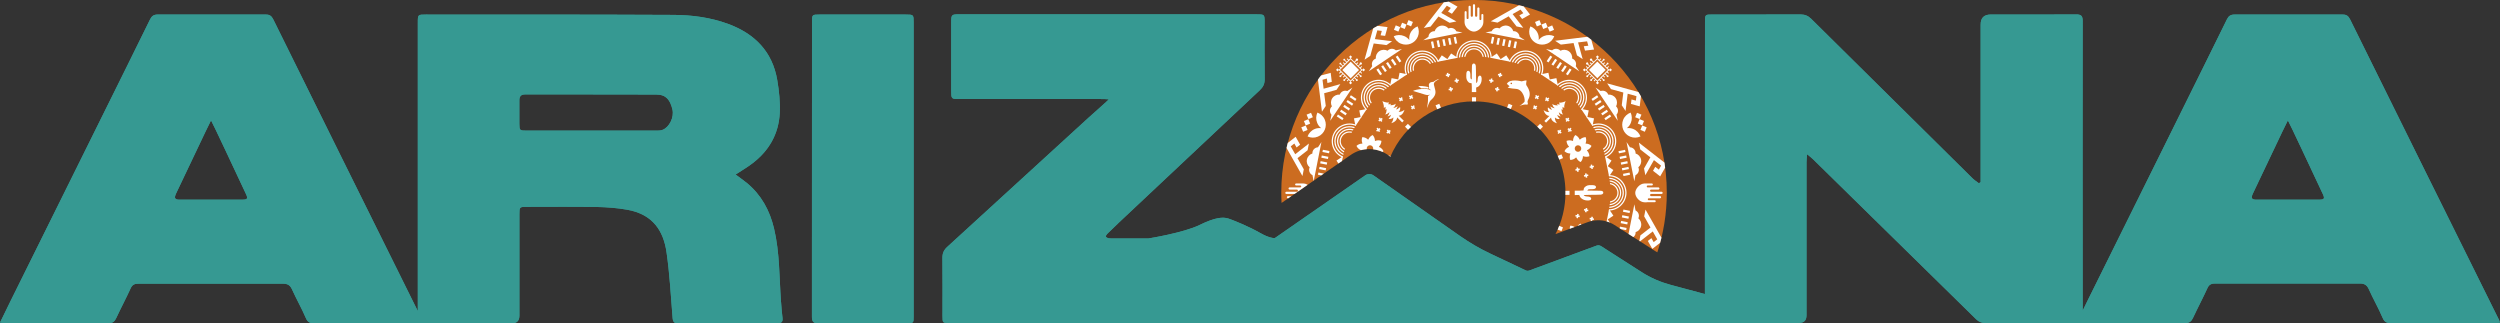<?xml version="1.0" encoding="UTF-8"?>
<svg id="Layer_2" xmlns="http://www.w3.org/2000/svg" xmlns:xlink="http://www.w3.org/1999/xlink" viewBox="0 0 573.36 74.15">
  <rect x="0" y="0" width="573.36" height="74.15" fill="#333333" stroke="none"/>
  <defs>
    <style>
      .cls-1 {
        fill: none;
      }

      .cls-2 {
        fill: #fff;
      }

      .cls-3 {
        fill: #369992;
      }

      .cls-4 {
        fill: #cc6c20;
      }

      .cls-5 {
        clip-path: url(#clippath);
      }
    </style>
    <clipPath id="clippath">
      <path class="cls-1" d="M314.06,34.2c1.39,0,2.74.39,3.92,1.12l.13.08.76.53c3.21-7.45,10.59-12.68,19.21-12.68,11.57,0,20.95,9.38,20.95,20.95,0,3.41-.82,6.63-2.28,9.48l7.4-2.74c.77-.28,1.58-.43,2.4-.43,1.32,0,2.61.38,3.72,1.09l9.29,5.95c.18.11.36.21.54.32,1.4-4.3,2.17-8.89,2.17-13.67,0-24.42-19.79-44.21-44.21-44.21s-44.21,19.79-44.21,44.21c0,.79.03,1.57.07,2.34l15.9-11.03c1.24-.86,2.7-1.32,4.22-1.32Z"/>
    </clipPath>
  </defs>
  <g id="Layer_1-2" data-name="Layer_1">
    <g>
      <g>
        <path class="cls-3" d="M179.12,69.27c-.41-5.63-.28-11.32-1.6-16.87-.98-4.12-2.91-7.7-6.23-10.43-.77-.64-1.61-1.2-2.59-1.94,1.36-.89,2.63-1.63,3.79-2.51,3.86-2.9,6.1-6.79,6.34-11.6.12-2.5-.15-5.06-.57-7.54-1.11-6.58-5.22-10.69-11.33-12.92-4-1.46-8.21-2.02-12.43-2.04-18.93-.1-37.85-.07-56.78-.08-1.89,0-1.9,0-1.9,1.86,0,22.05,0,44.09,0,66.14-5.51-11.09-30.13-60.72-33.14-66.88-.38-.78-.84-1.13-1.69-1.12-8.29.01-16.58.01-24.87,0-.85,0-1.34.34-1.71,1.12-1.44,3.02-29.76,60.05-32.03,64.65-.78,1.58-1.54,3.17-2.38,4.88.54.05.88.12,1.22.12,7.9,0,15.8,0,23.69.02.92,0,1.38-.39,1.76-1.21,1.06-2.29,2.26-4.52,3.3-6.81.4-.89,1-1.06,1.85-1.05,2.93.02,24.98.02,33.08,0,1.02,0,1.63.31,2.07,1.31,1,2.23,2.23,4.36,3.19,6.61.44,1.03,1.06,1.17,1.99,1.16,7.82-.01,38.62,0,45.27,0q1.7,0,1.7-1.76c0-7.77,0-15.54,0-23.3,0-1.59.04-1.64,1.64-1.64,5.36,0,10.72-.06,16.07.03,2.33.04,4.68.22,6.97.62,5.96,1.04,8.36,4.91,9.06,9.74.72,4.97.99,10.01,1.39,15.03.08,1.01.38,1.32,1.4,1.31,5.24-.05,10.48-.02,15.72-.02,2.31,0,4.61-.02,6.92,0,.89,0,1.29-.3,1.17-1.24-.15-1.2-.25-2.41-.33-3.61ZM55.65,45.8c-4.81.02-9.62.02-14.43,0-1.16,0-1.33-.38-.82-1.46,2.25-4.7,4.47-9.4,6.71-14.1.3-.63.86-1.79,1.29-2.63.38.61,5.6,11.74,8.02,16.91.48,1.02.31,1.27-.78,1.27ZM151.95,29.79c-.49.18-1.08.17-1.62.17-4.89.01-9.77,0-14.66,0-4.96,0-9.93,0-14.89,0-1.61,0-1.66-.06-1.67-1.62,0-1.76.02-3.51,0-5.27-.02-.98.37-1.42,1.38-1.42,10.01.02,20.01-.01,30.02.03,2.36.01,3.19,1.35,3.7,3.39.46,1.81-.72,4.14-2.26,4.71Z"/>
        <path class="cls-3" d="M207.64,3.34c-6.57,0-13.14,0-19.71,0-1.66,0-1.7.03-1.7,1.71,0,22.52,0,45.04-.02,67.56,0,1.17.31,1.55,1.52,1.54,6.73-.05,13.45-.02,20.18-.03,1.63,0,1.63,0,1.63-1.6,0-11.24,0-56.13,0-67.33,0-1.85,0-1.85-1.89-1.85Z"/>
        <path class="cls-3" d="M573.05,73.2c-2.46-4.94-30.82-62.1-34.06-68.74-.38-.78-.84-1.13-1.69-1.12-8.29.01-16.58.01-24.87,0-.85,0-1.34.34-1.71,1.12-1.44,3.02-29.76,60.05-32.03,64.65-.35.71-.69,1.42-1.04,2.14-.02-22.15-.03-44.31,0-66.46,0-1.09-.32-1.49-1.47-1.48-6.53.05-13.06.02-19.59.02q-2.34,0-2.34,2.29c0,11.51,0,23.03,0,34.54v1.61l-.4.27c-.49-.38-1.02-.71-1.46-1.14-12.35-12.19-24.69-24.38-37.01-36.59-.73-.72-1.48-1-2.5-1-6.73.03-13.45.02-20.18.02-1.65,0-1.67.02-1.67,1.73,0,18.81,0,37.61-.02,56.42,0,1.99,0,3.98,0,5.96h0s-7.92-2.13-7.92-2.13c-2.34-.63-4.57-1.61-6.61-2.92l-9.29-5.95c-.3-.19-.68-.23-1.02-.11l-15.44,5.71c-.31.12-.66.08-.95-.1l-8.01-3.79c-2.4-1.14-4.7-2.47-6.87-3.99l-6.83-4.78-2.14-1.5-11.01-7.71c-.56-.35-1.26-.33-1.8.04l-20.67,14.34c-.24.17-1.59-.07-3.34-1.07-2.88-1.65-6.62-3.12-7.39-3.36-1.25-.38-2.93-.32-6.63,1.49-3.69,1.8-11.66,3.07-11.71,3.08-2.35,0-4.7,0-7.04,0h-.77c-.43,0-.87.03-1.29-.04-.24-.04-.57-.18-.65-.36-.06-.15.13-.48.3-.65.33-.33.66-.64,1-.96.59-.58,1.18-1.15,1.78-1.72.44-.42.89-.83,1.33-1.25,10.3-9.68,20.59-19.37,30.9-29.03.77-.72,1.12-1.47,1.11-2.54-.05-4.33-.02-8.66-.02-13,0-1.85,0-1.85-1.92-1.85-22.72,0-45.44,0-68.15,0-1.71,0-1.8.08-1.8,1.76,0,5.23,0,10.46,0,15.69,0,1.97,0,1.97,1.93,1.97,10.64,0,21.27,0,31.91,0,.54,0,1.75,0,2.29.06.02.12-3.29,2.99-4.66,4.24-10.79,9.88-21.57,19.75-32.38,29.61-.79.72-1.12,1.46-1.11,2.53.05,4.45.02,8.9.02,13.35,0,1.55,0,1.56,1.56,1.56,5.6,0,183.51,0,187.86,0,2.34,0,4.68,0,7.01,0q1.72,0,1.72-1.74c0-11.67,0-23.34,0-35.01,0-.56.07-1.12.13-1.94.6.5,1.01.79,1.36,1.14,12.48,12.23,24.96,24.46,37.42,36.71.63.62,1.29.87,2.17.87,6.96-.03,37.92-.02,45.82,0,.92,0,1.38-.39,1.76-1.21,1.06-2.29,2.26-4.52,3.3-6.81.4-.89,1-1.06,1.85-1.05,2.93.02,24.98.02,33.08,0,1.02,0,1.63.31,2.07,1.31,1,2.23,2.23,4.36,3.19,6.61.44,1.03,1.06,1.17,1.99,1.16,7.82-.01,15.64,0,23.46-.01.42,0,.84-.04,1.45-.07-.15-.43-.2-.65-.3-.85ZM531.96,45.8c-4.81.02-9.62.02-14.43,0-1.16,0-1.33-.38-.82-1.46,2.25-4.7,4.47-9.4,6.71-14.1.3-.63.86-1.79,1.29-2.63.38.61,5.6,11.74,8.02,16.91.48,1.02.31,1.27-.78,1.27Z"/>
      </g>
      <g>
        <path class="cls-3" d="M179.12,69.27c-.41-5.63-.28-11.32-1.6-16.87-.98-4.12-2.91-7.7-6.23-10.43-.77-.64-1.61-1.2-2.59-1.94,1.36-.89,2.63-1.63,3.79-2.51,3.86-2.9,6.1-6.79,6.34-11.6.12-2.5-.15-5.06-.57-7.54-1.11-6.58-5.22-10.69-11.33-12.92-4-1.46-8.21-2.02-12.43-2.04-18.93-.1-37.85-.07-56.78-.08-1.89,0-1.9,0-1.9,1.86,0,22.05,0,44.09,0,66.14-5.51-11.09-30.13-60.72-33.14-66.88-.38-.78-.84-1.13-1.69-1.12-8.29.01-16.58.01-24.87,0-.85,0-1.34.34-1.71,1.12-1.44,3.02-29.76,60.05-32.03,64.65-.78,1.58-1.54,3.17-2.38,4.88.54.05.88.12,1.22.12,7.9,0,15.8,0,23.69.02.92,0,1.38-.39,1.76-1.21,1.06-2.29,2.26-4.52,3.3-6.81.4-.89,1-1.06,1.85-1.05,2.93.02,24.98.02,33.08,0,1.02,0,1.63.31,2.07,1.31,1,2.23,2.23,4.36,3.19,6.61.44,1.03,1.06,1.17,1.99,1.16,7.82-.01,38.62,0,45.27,0q1.7,0,1.7-1.76c0-7.77,0-15.54,0-23.3,0-1.59.04-1.64,1.64-1.64,5.36,0,10.72-.06,16.07.03,2.33.04,4.68.22,6.97.62,5.96,1.04,8.36,4.91,9.06,9.74.72,4.97.99,10.01,1.39,15.03.08,1.01.38,1.32,1.4,1.31,5.24-.05,10.48-.02,15.72-.02,2.31,0,4.61-.02,6.92,0,.89,0,1.29-.3,1.17-1.24-.15-1.2-.25-2.41-.33-3.61ZM55.65,45.8c-4.81.02-9.62.02-14.43,0-1.16,0-1.33-.38-.82-1.46,2.25-4.7,4.47-9.4,6.71-14.1.3-.63.86-1.79,1.29-2.63.38.61,5.6,11.74,8.02,16.91.48,1.02.31,1.27-.78,1.27ZM151.95,29.79c-.49.18-1.08.17-1.62.17-4.89.01-9.77,0-14.66,0-4.96,0-9.93,0-14.89,0-1.61,0-1.66-.06-1.67-1.62,0-1.76.02-3.51,0-5.27-.02-.98.37-1.42,1.38-1.42,10.01.02,20.01-.01,30.02.03,2.36.01,3.19,1.35,3.7,3.39.46,1.81-.72,4.14-2.26,4.71Z"/>
        <path class="cls-3" d="M207.64,3.34c-6.57,0-13.14,0-19.71,0-1.66,0-1.7.03-1.7,1.71,0,22.52,0,45.04-.02,67.56,0,1.17.31,1.55,1.52,1.54,6.73-.05,13.45-.02,20.18-.03,1.63,0,1.63,0,1.63-1.6,0-11.24,0-56.13,0-67.33,0-1.85,0-1.85-1.89-1.85Z"/>
        <path class="cls-4" d="M314.06,34.2c1.39,0,2.74.39,3.92,1.12l.13.08.76.53c3.21-7.45,10.59-12.68,19.21-12.68,11.57,0,20.95,9.38,20.95,20.95,0,3.41-.82,6.63-2.28,9.48l7.4-2.74c.77-.28,1.58-.43,2.4-.43,1.32,0,2.61.38,3.72,1.09l9.29,5.95c.18.11.36.21.54.32,1.4-4.3,2.17-8.89,2.17-13.67,0-24.42-19.79-44.21-44.21-44.21s-44.21,19.79-44.21,44.21c0,.79.03,1.57.07,2.34l15.9-11.03c1.24-.86,2.7-1.32,4.22-1.32Z"/>
        <path class="cls-3" d="M573.05,73.2c-2.46-4.94-30.82-62.1-34.06-68.74-.38-.78-.84-1.13-1.69-1.12-8.29.01-16.58.01-24.87,0-.85,0-1.34.34-1.71,1.12-1.44,3.02-29.76,60.05-32.03,64.65-.35.71-.69,1.42-1.04,2.14-.02-22.15-.03-44.31,0-66.46,0-1.09-.32-1.49-1.47-1.48-6.53.05-13.06.02-19.59.02q-2.34,0-2.34,2.29c0,11.51,0,23.03,0,34.54v1.61l-.4.27c-.49-.38-1.02-.71-1.46-1.14-12.35-12.19-24.69-24.38-37.01-36.59-.73-.72-1.48-1-2.5-1-6.73.03-13.45.02-20.18.02-1.65,0-1.67.02-1.67,1.73,0,18.81,0,37.61-.02,56.42,0,1.99,0,3.98,0,5.96h0s-7.92-2.13-7.92-2.13c-2.34-.63-4.57-1.61-6.61-2.92l-9.29-5.95c-.3-.19-.68-.23-1.02-.11l-15.44,5.71c-.31.12-.66.08-.95-.1l-8.01-3.79c-2.4-1.14-4.7-2.47-6.87-3.99l-6.83-4.78-2.14-1.5-11.01-7.71c-.56-.35-1.26-.33-1.8.04l-20.67,14.34c-.24.17-1.59-.07-3.34-1.07-2.88-1.65-6.62-3.12-7.39-3.36-1.25-.38-2.93-.32-6.63,1.49-3.69,1.8-11.66,3.07-11.71,3.08-2.35,0-4.7,0-7.04,0h-.77c-.43,0-.87.03-1.29-.04-.24-.04-.57-.18-.65-.36-.06-.15.13-.48.3-.65.33-.33.66-.64,1-.96.59-.58,1.18-1.15,1.78-1.72.44-.42.89-.83,1.33-1.25,10.3-9.68,20.59-19.37,30.9-29.03.77-.72,1.12-1.47,1.11-2.54-.05-4.33-.02-8.66-.02-13,0-1.85,0-1.85-1.92-1.85-22.72,0-45.44,0-68.15,0-1.71,0-1.8.08-1.8,1.76,0,5.23,0,10.46,0,15.69,0,1.97,0,1.97,1.93,1.97,10.64,0,21.27,0,31.91,0,.54,0,1.75,0,2.29.06.02.12-3.29,2.99-4.66,4.24-10.79,9.88-21.57,19.75-32.38,29.61-.79.72-1.12,1.46-1.11,2.53.05,4.45.02,8.9.02,13.35,0,1.55,0,1.56,1.56,1.56,5.6,0,183.51,0,187.86,0,2.34,0,4.68,0,7.01,0q1.72,0,1.72-1.74c0-11.67,0-23.34,0-35.01,0-.56.07-1.12.13-1.94.6.5,1.01.79,1.36,1.14,12.48,12.23,24.96,24.46,37.42,36.71.63.62,1.29.87,2.17.87,6.96-.03,37.92-.02,45.82,0,.92,0,1.38-.39,1.76-1.21,1.06-2.29,2.26-4.52,3.3-6.81.4-.89,1-1.06,1.85-1.05,2.93.02,24.98.02,33.08,0,1.02,0,1.63.31,2.07,1.31,1,2.23,2.23,4.36,3.19,6.61.44,1.03,1.06,1.17,1.99,1.16,7.82-.01,15.64,0,23.46-.01.42,0,.84-.04,1.45-.07-.15-.43-.2-.65-.3-.85ZM531.96,45.8c-4.81.02-9.62.02-14.43,0-1.16,0-1.33-.38-.82-1.46,2.25-4.7,4.47-9.4,6.71-14.1.3-.63.86-1.79,1.29-2.63.38.61,5.6,11.74,8.02,16.91.48,1.02.31,1.27-.78,1.27Z"/>
      </g>
    </g>
    <g class="cls-5">
      <g>
        <g>
          <g>
            <g>
              <g>
                <g>
                  <g>
                    <g>
                      <rect class="cls-2" x="337.59" y="54.64" width=".93" height="6.75"/>
                      <rect class="cls-2" x="337.59" y="63.39" width=".93" height="2.74"/>
                    </g>
                    <g>
                      <rect class="cls-2" x="337.59" y="27.06" width=".93" height="6.75"/>
                      <rect class="cls-2" x="337.59" y="22.31" width=".93" height="2.74"/>
                    </g>
                  </g>
                  <g>
                    <g>
                      <rect class="cls-2" x="320.89" y="43.76" width="6.75" height=".93"/>
                      <rect class="cls-2" x="316.14" y="43.76" width="2.74" height=".93"/>
                    </g>
                    <g>
                      <rect class="cls-2" x="348.47" y="43.76" width="6.75" height=".93"/>
                      <rect class="cls-2" x="357.22" y="43.76" width="2.74" height=".93"/>
                    </g>
                  </g>
                </g>
                <g>
                  <g>
                    <g>
                      <rect class="cls-2" x="347.34" y="50.6" width=".93" height="6.75" transform="translate(63.7 261.74) rotate(-45)"/>
                      <rect class="cls-2" x="352.11" y="57.37" width=".93" height="2.74" transform="translate(61.73 266.51) rotate(-45)"/>
                    </g>
                    <g>
                      <rect class="cls-2" x="327.83" y="31.1" width=".93" height="6.75" transform="translate(71.78 242.24) rotate(-45)"/>
                      <rect class="cls-2" x="323.06" y="28.33" width=".93" height="2.74" transform="translate(73.76 237.47) rotate(-45)"/>
                    </g>
                  </g>
                  <g>
                    <g>
                      <rect class="cls-2" x="324.92" y="53.51" width="6.75" height=".93" transform="translate(57.99 247.95) rotate(-45)"/>
                      <rect class="cls-2" x="322.16" y="58.28" width="2.74" height=".93" transform="translate(53.22 245.97) rotate(-45)"/>
                    </g>
                    <g>
                      <rect class="cls-2" x="344.43" y="34.01" width="6.75" height=".93" transform="translate(77.52 256.05) rotate(-45.01)"/>
                      <rect class="cls-2" x="351.2" y="29.23" width="2.74" height=".93" transform="translate(82.27 258) rotate(-45)"/>
                    </g>
                  </g>
                </g>
              </g>
              <g>
                <g>
                  <g>
                    <g>
                      <circle class="cls-2" cx="331.86" cy="29.29" r=".6"/>
                      <g>
                        <rect class="cls-2" x="329.75" y="23.87" width=".93" height="2.86" transform="translate(15.45 128.29) rotate(-22.5)"/>
                        <rect class="cls-2" x="333.05" y="31.85" width=".93" height="2.86" transform="translate(12.65 130.16) rotate(-22.5)"/>
                      </g>
                    </g>
                    <g>
                      <circle class="cls-2" cx="344.23" cy="59.15" r=".6"/>
                      <g>
                        <rect class="cls-2" x="342.12" y="53.74" width=".93" height="2.86" transform="translate(4.97 135.3) rotate(-22.5)"/>
                        <rect class="cls-2" x="345.42" y="61.71" width=".93" height="2.86" transform="translate(2.16 137.16) rotate(-22.5)"/>
                      </g>
                    </g>
                  </g>
                  <g>
                    <g>
                      <circle class="cls-2" cx="352.98" cy="38.03" r=".6"/>
                      <g>
                        <rect class="cls-2" x="355.54" y="35.92" width="2.86" height=".93" transform="translate(13.25 139.37) rotate(-22.5)"/>
                        <rect class="cls-2" x="347.56" y="39.22" width="2.86" height=".93" transform="translate(11.38 136.57) rotate(-22.5)"/>
                      </g>
                    </g>
                    <g>
                      <circle class="cls-2" cx="323.12" cy="50.4" r=".6"/>
                      <g>
                        <rect class="cls-2" x="325.68" y="48.29" width="2.86" height=".93" transform="translate(6.25 128.9) rotate(-22.5)"/>
                        <rect class="cls-2" x="317.7" y="51.59" width="2.86" height=".93" transform="translate(4.37 126.1) rotate(-22.5)"/>
                      </g>
                    </g>
                  </g>
                </g>
                <g>
                  <g>
                    <g>
                      <circle class="cls-2" cx="323.12" cy="38.03" r=".6"/>
                      <g>
                        <rect class="cls-2" x="318.67" y="34.95" width=".93" height="2.86" transform="translate(163.39 317.3) rotate(-67.5)"/>
                        <rect class="cls-2" x="326.64" y="38.26" width=".93" height="2.86" transform="translate(165.26 326.7) rotate(-67.5)"/>
                      </g>
                    </g>
                    <g>
                      <circle class="cls-2" cx="352.98" cy="50.4" r=".6"/>
                      <g>
                        <rect class="cls-2" x="348.53" y="47.32" width=".93" height="2.86" transform="translate(170.39 352.52) rotate(-67.5)"/>
                        <rect class="cls-2" x="356.51" y="50.63" width=".93" height="2.86" transform="translate(172.26 361.92) rotate(-67.5)"/>
                      </g>
                    </g>
                  </g>
                  <g>
                    <g>
                      <circle class="cls-2" cx="344.23" cy="29.29" r=".6"/>
                      <g>
                        <rect class="cls-2" x="344.46" y="24.84" width="2.86" height=".93" transform="translate(190.13 335.17) rotate(-67.5)"/>
                        <rect class="cls-2" x="341.15" y="32.81" width="2.86" height=".93" transform="translate(180.72 337.04) rotate(-67.5)"/>
                      </g>
                    </g>
                    <g>
                      <circle class="cls-2" cx="331.86" cy="59.15" r=".6"/>
                      <g>
                        <rect class="cls-2" x="332.09" y="54.7" width="2.86" height=".93" transform="translate(154.9 342.17) rotate(-67.5)"/>
                        <rect class="cls-2" x="328.78" y="62.68" width="2.86" height=".93" transform="translate(145.5 344.04) rotate(-67.5)"/>
                      </g>
                    </g>
                  </g>
                </g>
              </g>
            </g>
            <g>
              <g>
                <g>
                  <g>
                    <polygon class="cls-2" points="336.21 26.44 334.82 25.06 336.21 23.67 336.21 26.44"/>
                    <polygon class="cls-2" points="336.21 28.86 334.82 27.48 336.21 26.09 336.21 28.86"/>
                    <polygon class="cls-2" points="336.21 31.28 334.82 29.9 336.21 28.51 336.21 31.28"/>
                  </g>
                  <g>
                    <polygon class="cls-2" points="339.89 59.93 341.28 58.54 339.89 57.15 339.89 59.93"/>
                    <polygon class="cls-2" points="339.89 62.35 341.28 60.96 339.89 59.58 339.89 62.35"/>
                    <polygon class="cls-2" points="339.89 64.77 341.28 63.38 339.89 62 339.89 64.77"/>
                  </g>
                </g>
                <g>
                  <g>
                    <polygon class="cls-2" points="320.27 46.06 318.88 47.45 317.5 46.06 320.27 46.06"/>
                    <polygon class="cls-2" points="322.69 46.06 321.3 47.45 319.92 46.06 322.69 46.06"/>
                    <polygon class="cls-2" points="325.11 46.06 323.73 47.45 322.34 46.06 325.11 46.06"/>
                  </g>
                  <g>
                    <polygon class="cls-2" points="353.76 42.38 352.37 40.99 350.98 42.38 353.76 42.38"/>
                    <polygon class="cls-2" points="356.18 42.38 354.79 40.99 353.4 42.38 356.18 42.38"/>
                    <polygon class="cls-2" points="358.6 42.38 357.21 40.99 355.82 42.38 358.6 42.38"/>
                  </g>
                </g>
              </g>
              <g>
                <g>
                  <g>
                    <polygon class="cls-2" points="324.18 32.95 322.21 32.95 322.21 30.99 324.18 32.95"/>
                    <polygon class="cls-2" points="325.89 34.66 323.93 34.66 323.93 32.7 325.89 34.66"/>
                    <polygon class="cls-2" points="327.6 36.38 325.64 36.38 325.64 34.41 327.6 36.38"/>
                  </g>
                  <g>
                    <polygon class="cls-2" points="350.46 54.03 350.46 52.06 348.5 52.06 350.46 54.03"/>
                    <polygon class="cls-2" points="352.17 55.74 352.17 53.78 350.21 53.78 352.17 55.74"/>
                    <polygon class="cls-2" points="353.88 57.45 353.88 55.49 351.92 55.49 353.88 57.45"/>
                  </g>
                </g>
                <g>
                  <g>
                    <polygon class="cls-2" points="326.78 58.09 326.78 60.05 324.82 60.05 326.78 58.09"/>
                    <polygon class="cls-2" points="328.49 56.38 328.49 58.34 326.53 58.34 328.49 56.38"/>
                    <polygon class="cls-2" points="330.2 54.67 330.2 56.63 328.24 56.63 330.2 54.67"/>
                  </g>
                  <g>
                    <polygon class="cls-2" points="347.86 31.81 345.89 31.81 345.89 33.77 347.86 31.81"/>
                    <polygon class="cls-2" points="349.57 30.1 347.6 30.1 347.6 32.06 349.57 30.1"/>
                    <polygon class="cls-2" points="351.28 28.38 349.32 28.38 349.32 30.35 351.28 28.38"/>
                  </g>
                </g>
              </g>
            </g>
            <g>
              <g>
                <g>
                  <g>
                    <polygon class="cls-2" points="329.55 28.5 327.73 27.75 328.48 25.94 329.55 28.5"/>
                    <polygon class="cls-2" points="330.47 30.74 328.66 29.99 329.41 28.17 330.47 30.74"/>
                    <polygon class="cls-2" points="331.4 32.97 329.58 32.22 330.33 30.41 331.4 32.97"/>
                  </g>
                  <g>
                    <polygon class="cls-2" points="345.76 58.03 346.51 56.22 344.7 55.47 345.76 58.03"/>
                    <polygon class="cls-2" points="346.69 60.27 347.44 58.45 345.63 57.7 346.69 60.27"/>
                    <polygon class="cls-2" points="347.61 62.5 348.37 60.69 346.55 59.94 347.61 62.5"/>
                  </g>
                </g>
                <g>
                  <g>
                    <polygon class="cls-2" points="322.33 52.72 321.58 54.54 319.76 53.79 322.33 52.72"/>
                    <polygon class="cls-2" points="324.57 51.8 323.82 53.61 322 52.86 324.57 51.8"/>
                    <polygon class="cls-2" points="326.8 50.87 326.05 52.69 324.24 51.93 326.8 50.87"/>
                  </g>
                  <g>
                    <polygon class="cls-2" points="351.86 36.51 350.05 35.75 349.29 37.57 351.86 36.51"/>
                    <polygon class="cls-2" points="354.1 35.58 352.28 34.83 351.53 36.64 354.1 35.58"/>
                    <polygon class="cls-2" points="356.33 34.65 354.52 33.9 353.77 35.72 356.33 34.65"/>
                  </g>
                </g>
              </g>
              <g>
                <g>
                  <g>
                    <polygon class="cls-2" points="320.92 39.12 319.11 39.87 318.36 38.06 320.92 39.12"/>
                    <polygon class="cls-2" points="323.16 40.04 321.34 40.8 320.59 38.98 323.16 40.04"/>
                    <polygon class="cls-2" points="325.39 40.97 323.58 41.72 322.83 39.91 325.39 40.97"/>
                  </g>
                  <g>
                    <polygon class="cls-2" points="353.27 48.53 352.52 46.72 350.7 47.47 353.27 48.53"/>
                    <polygon class="cls-2" points="355.51 49.46 354.75 47.64 352.94 48.4 355.51 49.46"/>
                    <polygon class="cls-2" points="357.74 50.38 356.99 48.57 355.18 49.32 357.74 50.38"/>
                  </g>
                </g>
                <g>
                  <g>
                    <polygon class="cls-2" points="332.95 61.35 333.7 63.16 331.88 63.91 332.95 61.35"/>
                    <polygon class="cls-2" points="333.87 59.11 334.62 60.93 332.81 61.68 333.87 59.11"/>
                    <polygon class="cls-2" points="334.8 56.87 335.55 58.69 333.74 59.44 334.8 56.87"/>
                  </g>
                  <g>
                    <polygon class="cls-2" points="342.36 29 340.55 29.75 341.3 31.56 342.36 29"/>
                    <polygon class="cls-2" points="343.29 26.76 341.47 27.51 342.22 29.33 343.29 26.76"/>
                    <polygon class="cls-2" points="344.21 24.53 342.4 25.28 343.15 27.09 344.21 24.53"/>
                  </g>
                </g>
              </g>
            </g>
          </g>
          <g>
            <path class="cls-2" d="M339.81,18.1v-.12c-.01-.12-.03-.23-.06-.33-.02-.07-.05-.13-.09-.18-.07-.08-.16-.13-.26-.13-.1,0-.19.03-.27.11-.04.04-.08.1-.11.16-.04.09-.06.18-.08.24-.03.14-.06.43-.07.61,0,.13-.04.25-.11.38-.04.09-.11.16-.2.22l-.03-.89c0-.17-.01-.59-.02-1,0-.4,0-.79-.01-.96l-.03-.92c0-.09,0-.2-.04-.32-.02-.08-.05-.17-.12-.26-.09-.12-.22-.17-.37-.14-.06,0-.11.03-.16.07-.08.07-.14.16-.17.27-.03.1-.03.2-.03.28l-.02.79c0,.15,0,.52-.01.9,0,.39,0,.79-.01.95v.38s-.02,0-.02,0c-.07-.03-.13-.07-.17-.11-.05-.04-.08-.09-.09-.14,0-.04-.02-.08-.02-.12,0-.12-.01-.24-.02-.35v-.38c-.02-.1-.02-.19-.03-.29,0-.11-.03-.21-.07-.3-.03-.08-.07-.13-.12-.18-.07-.07-.16-.11-.26-.1-.08,0-.15.02-.22.07-.05.04-.08.08-.11.13-.02.04-.04.08-.06.13-.04.11-.06.22-.06.35v.17c-.01.07-.01.13-.01.25,0,.15,0,.31.01.47.01.11.03.24.07.37.08.26.23.49.45.69.1.09.21.15.34.17.06.01.13.02.2.03l.16.03.02.45c0,.14.01.28.02.43,0,.15,0,.62,0,.86,0,.09,0,.14,0,.15v.12h1.01v-.18c-.02-.17-.03-.54-.02-.63l.02-.24c.05-.02.11-.03.16-.05.2-.07.36-.16.49-.3.28-.29.46-.64.54-1.02.02-.1.04-.23.05-.36v-.07c0-.09,0-.09,0-.14Z"/>
            <path class="cls-2" d="M336.29,70.34v.12c.01.12.03.23.06.33.02.07.05.13.09.18.07.08.16.13.26.13.1,0,.19-.03.27-.11.04-.04.08-.1.11-.16.04-.09.06-.18.08-.24.03-.14.06-.43.07-.61,0-.13.04-.25.11-.38.04-.09.11-.16.2-.22l.03.89c0,.17.01.59.02,1,0,.4,0,.79.01.96l.03.92c0,.09,0,.2.04.32.02.08.05.17.12.26.09.12.22.17.37.14.06,0,.11-.03.16-.07.08-.07.14-.16.17-.27.03-.1.03-.2.03-.28l.02-.79c0-.15,0-.52.01-.9,0-.39,0-.79.01-.95v-.38s.02,0,.02,0c.07.03.13.07.17.11.05.04.08.09.09.14,0,.04.02.08.02.12,0,.12.01.24.02.35v.38c.02.1.02.19.03.29,0,.11.03.21.07.3.03.08.07.13.12.18.07.07.16.11.26.1.08,0,.15-.02.22-.07.05-.04.08-.08.11-.13.02-.04.04-.08.06-.13.04-.11.06-.22.06-.35v-.17c.01-.07.01-.13.01-.25,0-.15,0-.31-.01-.47-.01-.11-.03-.24-.07-.37-.08-.26-.23-.49-.45-.69-.1-.09-.21-.15-.34-.17-.06-.01-.13-.02-.2-.03l-.16-.03-.02-.45c0-.14-.01-.28-.02-.43,0-.15,0-.62,0-.86,0-.09,0-.14,0-.15v-.12h-1.01v.18c.02.17.03.54.02.63l-.02.24c-.05.02-.11.03-.16.05-.2.07-.36.16-.49.3-.28.29-.46.64-.54,1.02-.02.1-.04.23-.05.36v.07c0,.09,0,.09,0,.14Z"/>
          </g>
          <g>
            <path class="cls-2" d="M364.17,45.98h.12c.12-.01.23-.03.33-.06.07-.02.13-.05.18-.09.08-.07.13-.16.13-.26,0-.1-.03-.19-.11-.27-.04-.04-.1-.08-.16-.11-.09-.04-.18-.06-.24-.08-.14-.03-.43-.06-.61-.07-.13,0-.25-.04-.38-.11-.09-.04-.16-.11-.22-.2l.89-.03c.17,0,.59-.01,1-.02.4,0,.79,0,.96-.01l.92-.03c.09,0,.2,0,.32-.04.08-.02.17-.05.26-.12.12-.09.17-.22.14-.37,0-.06-.03-.11-.07-.16-.07-.08-.16-.14-.27-.17-.1-.03-.2-.03-.28-.03l-.79-.02c-.15,0-.52,0-.9-.01-.39,0-.79,0-.95-.01h-.38s0-.02,0-.02c.03-.07.07-.13.11-.17.04-.05.09-.08.14-.09.04,0,.08-.02.12-.02.12,0,.24-.01.35-.02h.38c.1-.02.19-.02.29-.03.11,0,.21-.03.3-.07.08-.03.13-.07.18-.12.07-.07.11-.16.1-.26,0-.08-.02-.15-.07-.22-.04-.05-.08-.08-.13-.11-.04-.02-.08-.04-.13-.06-.11-.04-.22-.06-.35-.06h-.17c-.07-.01-.13-.01-.25-.01-.15,0-.31,0-.47.01-.11.01-.24.03-.37.07-.26.08-.49.23-.69.45-.09.1-.15.21-.17.34-.01.06-.02.13-.03.2l-.03.16-.45.02c-.14,0-.28.01-.43.02-.15,0-.62,0-.86,0-.09,0-.14,0-.15,0h-.12s0,1.01,0,1.01h.18c.17-.02.54-.03.63-.02l.24.02c.02.05.03.11.05.16.07.2.16.36.3.49.29.28.64.46,1.02.54.1.02.23.04.36.05h.07c.09,0,.09,0,.14,0Z"/>
            <path class="cls-2" d="M311.92,42.46h-.12c-.12.01-.23.03-.33.06-.07.02-.13.05-.18.09-.08.07-.13.16-.13.26,0,.1.03.19.11.27.04.04.1.08.16.11.09.04.18.06.24.08.14.03.43.06.61.07.13,0,.25.04.38.11.09.04.16.11.22.2l-.89.03c-.17,0-.59.01-1,.02-.4,0-.79,0-.96.01l-.92.03c-.09,0-.2,0-.32.04-.08.02-.17.05-.26.12-.12.09-.17.22-.14.37,0,.06.03.11.07.16.07.08.16.14.27.17.1.03.2.03.28.03l.79.02c.15,0,.52,0,.9.01.39,0,.79,0,.95.01h.38s0,.02,0,.02c-.03.07-.07.13-.11.17-.04.05-.09.08-.14.09-.04,0-.08.02-.12.02-.12,0-.24.01-.35.02h-.38c-.1.02-.19.02-.29.03-.11,0-.21.03-.3.07-.08.03-.13.07-.18.12-.07.07-.11.16-.1.26,0,.08.02.15.07.22.04.05.08.08.13.11.04.02.08.04.13.06.11.04.22.06.35.06h.17c.07.01.13.01.25.01.15,0,.31,0,.47-.01.11-.01.24-.03.37-.07.26-.08.49-.23.69-.45.09-.1.15-.21.17-.34.01-.06.02-.13.03-.2l.03-.16.45-.02c.14,0,.28-.01.43-.02.15,0,.62,0,.86,0,.09,0,.14,0,.15,0h.12s0-1.01,0-1.01h-.18c-.17.02-.54.03-.63.02l-.24-.02c-.02-.05-.03-.11-.05-.16-.07-.2-.16-.36-.3-.49-.29-.28-.64-.46-1.02-.54-.1-.02-.23-.04-.36-.05h-.07c-.09,0-.09,0-.14,0Z"/>
          </g>
          <g>
            <path class="cls-2" d="M320.75,25.63c.38-.17.44-.84.35-1.07-.36.32-.68.57-.91.52,0,0,0-.01,0-.02,0,0,.38-.47.32-.75-.36.44-1.03.45-1.02.45.39-.13.57-.72.61-.98-.53.45-1.29.34-1.28.33,0,0,.15-.11.21-.33-.36.24-.72.09-.71.09.13-.04.23-.28.25-.38-.59.15-1.45-.25-1.54-.3,0,0,0,0,0,0,.05.1.46.95.32,1.54.11-.02.34-.12.38-.25,0,0,.16.35-.08.71.21-.07.33-.22.33-.22,0,0,.13.76-.31,1.29.25-.04.84-.23.97-.62,0,0,0,.66-.44,1.03.28.06.75-.33.75-.33,0,0,.01,0,.02,0,.05.23-.19.55-.51.92.23.09.9.02,1.06-.36,0,0,.19.51-.44,1.36,1.44-.45,1.33-1.34,1.33-1.34,0,0,.61.57,1.17,1.16l.38-.39c-.6-.56-1.18-1.16-1.18-1.16,0,0,.9.1,1.33-1.35-.84.64-1.36.46-1.35.45Z"/>
            <path class="cls-2" d="M356.65,61.51c.17-.38.84-.44,1.07-.35-.32.36-.57.68-.52.91,0,0,.01,0,.02,0,0,0,.47-.38.75-.32-.44.36-.45,1.03-.45,1.02.13-.39.72-.57.98-.61-.45.53-.34,1.29-.33,1.28,0,0,.11-.15.33-.21-.24.36-.09.72-.09.71.04-.13.28-.23.38-.25-.15.59.25,1.45.3,1.54,0,0,0,0,0,0-.1-.05-.95-.46-1.54-.32.02-.11.12-.34.25-.38,0,0-.35-.16-.71.08.07-.21.22-.33.22-.33,0,0-.76-.13-1.29.31.04-.25.23-.84.62-.97,0,0-.66,0-1.03.44-.06-.28.33-.75.33-.75,0,0,0-.01,0-.02-.23-.05-.55.19-.92.51-.09-.23-.02-.9.36-1.06,0,0-.51-.19-1.36.44.45-1.44,1.34-1.33,1.34-1.33,0,0-.57-.61-1.16-1.17l.39-.38c.56.6,1.16,1.18,1.16,1.18,0,0-.1-.9,1.35-1.33-.64.84-.46,1.36-.45,1.35Z"/>
          </g>
          <g>
            <path class="cls-2" d="M356.64,26.92c.17.38.84.44,1.07.35-.32-.36-.57-.68-.52-.91,0,0,.01,0,.02,0,0,0,.47.38.75.32-.44-.36-.45-1.03-.45-1.02.13.39.72.57.98.61-.45-.53-.34-1.29-.33-1.28,0,0,.11.15.33.21-.24-.36-.09-.72-.09-.71.04.13.28.23.38.25-.15-.59.25-1.45.3-1.54,0,0,0,0,0,0-.1.05-.95.46-1.54.32.02.11.12.34.25.38,0,0-.35.16-.71-.08.07.21.22.33.22.33,0,0-.76.13-1.29-.31.04.25.23.84.62.97,0,0-.66,0-1.03-.44-.06.28.33.75.33.75,0,0,0,.01,0,.02-.23.05-.55-.19-.92-.51-.09.23-.02.9.36,1.06,0,0-.51.19-1.36-.44.45,1.44,1.34,1.33,1.34,1.33,0,0-.57.61-1.16,1.17l.39.38c.56-.6,1.16-1.18,1.16-1.18,0,0-.1.9,1.35,1.33-.64-.84-.46-1.36-.45-1.35Z"/>
            <path class="cls-2" d="M320.76,62.82c.38.17.44.84.35,1.07-.36-.32-.68-.57-.91-.52,0,0,0,.01,0,.02,0,0,.38.47.32.75-.36-.44-1.03-.45-1.02-.45.39.13.57.72.61.98-.53-.45-1.29-.34-1.28-.33,0,0,.15.11.21.33-.36-.24-.72-.09-.71-.09.13.04.23.28.25.38-.59-.15-1.45.25-1.54.3,0,0,0,0,0,0,.05-.1.46-.95.32-1.54.11.02.34.12.38.25,0,0,.16-.35-.08-.71.21.07.33.22.33.22,0,0,.13-.76-.31-1.29.25.04.84.23.97.62,0,0,0-.66-.44-1.03.28-.06.75.33.75.33,0,0,.01,0,.02,0,.05-.23-.19-.55-.51-.92.23-.09.9-.02,1.06.36,0,0,.19-.51-.44-1.36,1.44.45,1.33,1.34,1.33,1.34,0,0,.61-.57,1.17-1.16l.38.39c-.6.56-1.18,1.16-1.18,1.16,0,0,.9-.1,1.33,1.35-.84-.64-1.36-.46-1.35-.45Z"/>
          </g>
          <g>
            <g>
              <g>
                <path class="cls-2" d="M316.29,33.7s-.05-.07-.02-.1c.33-.34.52-.79.55-1.25,0-.03-.02-.05-.04-.06-.44-.15-.92-.15-1.37.03-.04.02-.08-.01-.08-.05,0-.48-.19-.93-.49-1.27-.02-.02-.05-.03-.07-.01-.42.2-.76.55-.94.99-.02.04-.07.05-.1.02-.34-.33-.79-.52-1.25-.55-.03,0-.05.02-.06.04-.15.44-.15.92.03,1.37.02.04-.01.08-.05.08-.48,0-.93.19-1.27.49-.02.02-.03.05-.01.07.2.42.55.76.99.94.04.02.05.07.02.1-.33.34-.52.79-.55,1.25,0,.03.02.05.04.06.44.15.92.15,1.37-.03.04-.02.08.01.08.05,0,.48.19.93.49,1.27.02.02.05.03.07.01.42-.2.76-.55.94-.99.02-.04.07-.05.1-.02.34.33.79.52,1.25.55.03,0,.05-.02.06-.04.15-.44.15-.92-.03-1.37-.02-.04.01-.08.05-.08.48,0,.93-.19,1.27-.49.02-.02.03-.05.01-.07-.2-.42-.55-.76-.99-.94ZM314.34,34.8c-.4.08-.8-.18-.88-.59s.18-.8.59-.88.8.18.88.59-.18.8-.59.88Z"/>
                <path class="cls-2" d="M359.81,33.7s.05-.07.02-.1c-.33-.34-.52-.79-.55-1.25,0-.03.02-.05.04-.06.44-.15.92-.15,1.37.03.04.02.08-.01.08-.05,0-.48.19-.93.49-1.27.02-.02.05-.03.07-.01.42.2.76.55.94.99.02.04.07.05.1.02.34-.33.79-.52,1.25-.55.03,0,.05.02.06.04.15.44.15.92-.03,1.37-.02.04.01.08.05.08.48,0,.93.19,1.27.49.02.02.03.05.01.07-.2.42-.55.76-.99.94-.04.02-.05.07-.02.1.33.34.52.79.55,1.25,0,.03-.02.05-.04.06-.44.15-.92.15-1.37-.03-.04-.02-.08.01-.08.05,0,.48-.19.93-.49,1.27-.02.02-.05.03-.07.01-.42-.2-.76-.55-.94-.99-.02-.04-.07-.05-.1-.02-.34.33-.79.52-1.25.55-.03,0-.05-.02-.06-.04-.15-.44-.15-.92.03-1.37.02-.04-.01-.08-.05-.08-.48,0-.93-.19-1.27-.49-.02-.02-.03-.05-.01-.07.2-.42.55-.76.99-.94ZM361.76,34.8c.4.08.8-.18.88-.59s-.18-.8-.59-.88-.8.18-.88.59.18.8.59.88Z"/>
              </g>
              <g>
                <path class="cls-2" d="M350.55,20.38c-.13-.3-.31-.57-.49-.85-.12-.18.02-.84.04-.98.11-.26-.75.04-1.13.11,0,0-2.7-.74-3.38.57.69.58.62.57.62.57,0,0-.26.11-.43.26-.05.04.72.25,1.89.32,1.73.1,2.25,2.7,1.91,3.04-.34.35-.72.64-1.12.92.18-.09.38-.18.61-.24.46-.14.9-.16,1.2-.08.04-.04.08-.09.1-.13.11-.25-.07-.33-.04-.61.01-.09.13-.43.18-.5.44-.79.4-1.59.05-2.39ZM346.61,19.31c-.1,0-.18-.08-.18-.18s.08-.18.18-.18.18.08.18.18-.08.18-.18.18Z"/>
                <g>
                  <path class="cls-2" d="M327.59,20.25s0,.05,0,.08c-.34-.08-.8-.1-1.33-.08-.09,0-.18.01-.26.02-.24-.16-.47-.31-.7-.47-.01,0-.03-.02-.04-.03.18-.06.54-.07.98-.03.44.04.92.12,1.36.23,0,.07,0,.13,0,.2v.08Z"/>
                  <path class="cls-2" d="M327.86,21.67l-.03.02c-.05.03-.11.06-.18.08-.25.07-.54,0-.78-.06-.93-.26-1.86-.55-2.76-.84-.02,0-.03-.01-.04-.01.56-.38,3.32-.76,3.96-.17l.02.02.05-.02v-.03s-.11-.24-.36-.3c0-.04,0-.07,0-.1v-.08c.02-.18.02-.36-.03-.55,0,0,0,0,0,0-.06-.3.1-.6.37-.73.03-.02.07-.03.11-.04.16-.06.35-.08.52-.07,0,0,0,0,0,0,0,0,.01,0,.01,0,0,0,.02-.02.03-.03.29-.23.89-.58,1.27-.65.02,0,.04,0,.04,0,0,.01-.1.07-.12.08-.3.18-.81.47-.99.74-.11.16-.12.34-.09.52.2,1.06.76,1.8-.11,2.92-.08.1-.17.21-.28.31-.24.24-.4.33-.58.64-.2.35-.34.8-.47,1.15,0,.02-.02.04-.02.06-.02.05-.07.16-.1.21v-.09s0,0,0,0c.02-.16.05-.35.08-.55.07-.4.14-.86.13-1.2-.02-.36-.02-.65,0-.91.11-.02.27-.1.33-.19.03-.05.02-.07.02-.08l-.02-.03Z"/>
                </g>
              </g>
            </g>
            <g>
              <g>
                <path class="cls-2" d="M359.81,54.74s.05.07.02.1c-.33.34-.52.79-.55,1.25,0,.03.02.05.04.06.44.15.92.15,1.37-.03.04-.02.08.01.08.05,0,.48.19.93.49,1.27.02.02.05.03.07.01.42-.2.76-.55.94-.99.02-.04.07-.05.1-.02.34.33.79.52,1.25.55.03,0,.05-.02.06-.04.15-.44.15-.92-.03-1.37-.02-.04.01-.08.05-.08.48,0,.93-.19,1.27-.49.02-.02.03-.05.01-.07-.2-.42-.55-.76-.99-.94-.04-.02-.05-.07-.02-.1.33-.34.52-.79.55-1.25,0-.03-.02-.05-.04-.06-.44-.15-.92-.15-1.37.03-.04.02-.08-.01-.08-.05,0-.48-.19-.93-.49-1.27-.02-.02-.05-.03-.07-.01-.42.2-.76.55-.94.99-.02.04-.07.05-.1.02-.34-.33-.79-.52-1.25-.55-.03,0-.05.02-.06.04-.15.44-.15.92.03,1.37.02.04-.01.08-.05.08-.48,0-.93.19-1.27.49-.02.02-.03.05-.01.07.2.42.55.76.99.94ZM361.76,53.64c.4-.08.8.18.88.59s-.18.8-.59.88-.8-.18-.88-.59.18-.8.59-.88Z"/>
                <path class="cls-2" d="M316.29,54.74s-.05.07-.02.1c.33.34.52.79.55,1.25,0,.03-.02.05-.04.06-.44.15-.92.15-1.37-.03-.04-.02-.08.01-.08.05,0,.48-.19.93-.49,1.27-.02.02-.05.03-.07.01-.42-.2-.76-.55-.94-.99-.02-.04-.07-.05-.1-.02-.34.33-.79.52-1.25.55-.03,0-.05-.02-.06-.04-.15-.44-.15-.92.03-1.37.02-.04-.01-.08-.05-.08-.48,0-.93-.19-1.27-.49-.02-.02-.03-.05-.01-.07.2-.42.55-.76.99-.94.04-.02.05-.07.02-.1-.33-.34-.52-.79-.55-1.25,0-.03.02-.05.04-.06.44-.15.92-.15,1.37.03.04.02.08-.01.08-.05,0-.48.19-.93.49-1.27.02-.02.05-.03.07-.01.42.2.76.55.94.99.02.04.07.05.1.02.34-.33.79-.52,1.25-.55.03,0,.05.02.06.04.15.44.15.92-.03,1.37-.02.04.01.08.05.08.48,0,.93.19,1.27.49.02.02.03.05.01.07-.2.42-.55.76-.99.94ZM314.34,53.64c-.4-.08-.8.18-.88.59s.18.8.59.88.8-.18.88-.59-.18-.8-.59-.88Z"/>
              </g>
              <g>
                <path class="cls-2" d="M325.54,68.06c.13.3.31.57.49.85.12.18-.02.84-.04.98-.11.26.75-.04,1.13-.11,0,0,2.7.74,3.38-.57-.69-.58-.62-.57-.62-.57,0,0,.26-.11.43-.26.05-.04-.72-.25-1.89-.32-1.73-.1-2.25-2.7-1.91-3.04.34-.35.72-.64,1.12-.92-.18.09-.38.18-.61.24-.46.14-.9.16-1.2.08-.04.04-.08.09-.1.13-.11.25.07.33.04.61-.01.09-.13.43-.18.5-.44.79-.4,1.59-.05,2.39ZM329.49,69.13c.1,0,.18.08.18.18s-.08.18-.18.18-.18-.08-.18-.18.08-.18.18-.18Z"/>
                <g>
                  <path class="cls-2" d="M348.51,68.19s0-.05,0-.08c.34.08.8.1,1.33.08.09,0,.18-.01.26-.02.24.16.47.31.7.47.01,0,.03.02.04.03-.18.06-.54.07-.98.03-.44-.04-.92-.12-1.36-.23,0-.07,0-.13,0-.2v-.08Z"/>
                  <path class="cls-2" d="M348.23,66.77l.03-.02c.05-.03.11-.06.18-.08.25-.07.54,0,.78.06.93.26,1.86.55,2.76.84.02,0,.03.01.04.01-.56.38-3.32.76-3.96.17l-.02-.02-.05.02v.03s.11.24.36.3c0,.04,0,.07,0,.1v.08c-.02.18-.02.36.03.55,0,0,0,0,0,0,.06.3-.1.6-.37.73-.03.02-.07.03-.11.04-.16.06-.35.08-.52.07,0,0,0,0,0,0,0,0-.01,0-.01,0,0,0-.02.02-.03.03-.29.23-.89.58-1.27.65-.02,0-.04,0-.04,0,0-.01.1-.07.12-.08.3-.18.81-.47.99-.74.11-.16.12-.34.09-.52-.2-1.06-.76-1.8.11-2.92.08-.1.17-.21.28-.31.24-.24.4-.33.58-.64.2-.35.34-.8.47-1.15,0-.02.02-.04.02-.06.02-.05.07-.16.1-.21v.09s0,0,0,0c-.02.16-.05.35-.08.55-.07.4-.14.86-.13,1.2.02.36.02.65,0,.91-.11.02-.27.1-.33.19-.03.05-.02.07-.02.08l.02.03Z"/>
                </g>
              </g>
            </g>
          </g>
          <g>
            <g>
              <g>
                <g>
                  <path class="cls-2" d="M313.47,25.01c-1.44-1.48-1.43-3.86.04-5.32,1.47-1.47,3.84-1.48,5.32-.04.08-.05.16-.11.23-.16h0c-1.59-1.59-4.17-1.59-5.75,0s-1.59,4.17,0,5.75h0c.05-.08.11-.16.16-.23Z"/>
                  <path class="cls-2" d="M313.74,19.91c-1.33,1.33-1.35,3.47-.07,4.82.06-.08.11-.15.17-.23-1.14-1.25-1.1-3.19.1-4.4,1.21-1.21,3.15-1.24,4.4-.1.08-.06.15-.11.23-.17-1.36-1.28-3.5-1.25-4.82.07Z"/>
                  <path class="cls-2" d="M314.17,20.34c-1.07,1.07-1.11,2.78-.13,3.9.06-.07.12-.15.17-.22-.85-1.01-.8-2.53.16-3.48.95-.95,2.47-1,3.48-.16.07-.06.15-.12.22-.17-1.12-.98-2.83-.93-3.9.13Z"/>
                  <path class="cls-2" d="M314.79,20.96c.7-.7,1.8-.76,2.57-.19.07-.06.15-.12.22-.18-.88-.7-2.17-.64-2.99.18-.81.81-.87,2.1-.18,2.99.06-.07.12-.15.18-.22-.57-.77-.51-1.87.19-2.57Z"/>
                </g>
                <g>
                  <path class="cls-2" d="M357.26,68.79c1.48,1.44,3.86,1.43,5.32-.04,1.47-1.47,1.48-3.84.04-5.32.05-.08.11-.16.16-.23h0c1.59,1.59,1.59,4.17,0,5.75s-4.17,1.59-5.75,0h0c.08-.05.16-.11.23-.16Z"/>
                  <path class="cls-2" d="M362.36,68.53c-1.33,1.33-3.47,1.35-4.82.07.08-.06.15-.11.23-.17,1.25,1.14,3.19,1.1,4.4-.1s1.24-3.15.1-4.4c.06-.08.11-.15.17-.23,1.28,1.36,1.25,3.5-.07,4.82Z"/>
                  <path class="cls-2" d="M361.93,68.1c-1.07,1.07-2.78,1.11-3.9.13.07-.06.15-.12.22-.17,1.01.85,2.53.8,3.48-.16.95-.95,1-2.47.16-3.48.06-.07.12-.15.17-.22.98,1.12.93,2.83-.13,3.9Z"/>
                  <path class="cls-2" d="M361.3,67.48c.7-.7.76-1.8.19-2.57.06-.07.12-.15.18-.22.7.88.64,2.17-.18,2.99s-2.1.87-2.99.18c.07-.06.15-.12.22-.18.77.57,1.87.51,2.57-.19Z"/>
                </g>
              </g>
              <g>
                <g>
                  <path class="cls-2" d="M318.83,68.79c-1.48,1.44-3.86,1.43-5.32-.04-1.47-1.47-1.48-3.84-.04-5.32-.05-.08-.11-.16-.16-.23h0c-1.59,1.59-1.59,4.17,0,5.75,1.59,1.59,4.17,1.59,5.75,0h0c-.08-.05-.16-.11-.23-.16Z"/>
                  <path class="cls-2" d="M313.74,68.53c1.33,1.33,3.47,1.35,4.82.07-.08-.06-.15-.11-.23-.17-1.25,1.14-3.19,1.1-4.4-.1s-1.24-3.15-.1-4.4c-.06-.08-.11-.15-.17-.23-1.28,1.36-1.25,3.5.07,4.82Z"/>
                  <path class="cls-2" d="M314.17,68.1c1.07,1.07,2.78,1.11,3.9.13-.07-.06-.15-.12-.22-.17-1.01.85-2.53.8-3.48-.16-.95-.95-1-2.47-.16-3.48-.06-.07-.12-.15-.17-.22-.98,1.12-.93,2.83.13,3.9Z"/>
                  <path class="cls-2" d="M314.79,67.48c-.7-.7-.76-1.8-.19-2.57-.06-.07-.12-.15-.18-.22-.7.88-.64,2.17.18,2.99s2.1.87,2.99.18c-.07-.06-.15-.12-.22-.18-.77.57-1.87.51-2.57-.19Z"/>
                </g>
                <g>
                  <path class="cls-2" d="M362.62,25.01c1.44-1.48,1.43-3.86-.04-5.32s-3.84-1.48-5.32-.04c-.08-.05-.16-.11-.23-.16h0c1.59-1.59,4.17-1.59,5.75,0s1.59,4.17,0,5.75h0c-.05-.08-.11-.16-.16-.23Z"/>
                  <path class="cls-2" d="M362.36,19.91c1.33,1.33,1.35,3.47.07,4.82-.06-.08-.11-.15-.17-.23,1.14-1.25,1.1-3.19-.1-4.4-1.21-1.21-3.15-1.24-4.4-.1-.08-.06-.15-.11-.23-.17,1.36-1.28,3.5-1.25,4.82.07Z"/>
                  <path class="cls-2" d="M361.93,20.34c1.07,1.07,1.11,2.78.13,3.9-.06-.07-.12-.15-.17-.22.85-1.01.8-2.53-.16-3.48s-2.47-1-3.48-.16c-.07-.06-.15-.12-.22-.17,1.12-.98,2.83-.93,3.9.13Z"/>
                  <path class="cls-2" d="M361.3,20.96c-.7-.7-1.8-.76-2.57-.19-.07-.06-.15-.12-.22-.18.88-.7,2.17-.64,2.99.18s.87,2.1.18,2.99c-.06-.07-.12-.15-.18-.22.57-.77.51-1.87-.19-2.57Z"/>
                </g>
              </g>
            </g>
            <g>
              <g>
                <g>
                  <path class="cls-2" d="M307.09,48.01c-2.07-.03-3.74-1.72-3.74-3.79,0-2.07,1.67-3.76,3.74-3.79.02-.09.03-.19.05-.28h0c-2.24,0-4.07,1.82-4.07,4.07s1.83,4.07,4.07,4.07h0c-.02-.09-.04-.19-.05-.28Z"/>
                  <path class="cls-2" d="M303.67,44.22c0,1.87,1.5,3.41,3.36,3.46-.01-.09-.03-.19-.04-.28-1.69-.08-3.04-1.48-3.04-3.18,0-1.71,1.35-3.1,3.04-3.18.01-.09.03-.19.04-.28-1.86.06-3.36,1.59-3.36,3.46Z"/>
                  <path class="cls-2" d="M304.28,44.22c0,1.51,1.18,2.75,2.66,2.85-.01-.09-.02-.19-.03-.28-1.32-.12-2.35-1.23-2.35-2.57,0-1.35,1.04-2.45,2.35-2.57.01-.09.02-.19.03-.28-1.49.1-2.66,1.34-2.66,2.85Z"/>
                  <path class="cls-2" d="M305.16,44.22c0-.99.73-1.81,1.68-1.96,0-.09.02-.19.03-.28-1.12.13-1.99,1.09-1.99,2.24,0,1.15.87,2.1,1.99,2.24,0-.09-.02-.19-.03-.28-.95-.14-1.68-.97-1.68-1.96Z"/>
                </g>
                <g>
                  <path class="cls-2" d="M369.01,48.01c2.07-.03,3.74-1.72,3.74-3.79,0-2.07-1.67-3.76-3.74-3.79-.02-.09-.03-.19-.05-.28h0c2.24,0,4.07,1.82,4.07,4.07s-1.83,4.07-4.07,4.07h0c.02-.09.04-.19.05-.28Z"/>
                  <path class="cls-2" d="M372.42,44.22c0,1.87-1.5,3.41-3.36,3.46.01-.09.03-.19.04-.28,1.69-.08,3.04-1.48,3.04-3.18,0-1.71-1.35-3.1-3.04-3.18-.01-.09-.03-.19-.04-.28,1.86.06,3.36,1.59,3.36,3.46Z"/>
                  <path class="cls-2" d="M371.82,44.22c0,1.51-1.18,2.75-2.66,2.85.01-.09.02-.19.03-.28,1.32-.12,2.35-1.23,2.35-2.57,0-1.35-1.04-2.45-2.35-2.57-.01-.09-.02-.19-.03-.28,1.49.1,2.66,1.34,2.66,2.85Z"/>
                  <path class="cls-2" d="M370.94,44.22c0-.99-.73-1.81-1.68-1.96,0-.09-.02-.19-.03-.28,1.12.13,1.99,1.09,1.99,2.24,0,1.15-.87,2.1-1.99,2.24,0-.09.02-.19.03-.28.95-.14,1.68-.97,1.68-1.96Z"/>
                </g>
              </g>
              <g>
                <path class="cls-2" d="M341.84,13.26c-.03-2.07-1.72-3.74-3.79-3.74-2.07,0-3.76,1.67-3.79,3.74-.09.02-.19.03-.28.05h0c0-2.24,1.83-4.07,4.07-4.07,2.24,0,4.07,1.83,4.07,4.07h0c-.09-.02-.19-.04-.28-.05Z"/>
                <path class="cls-2" d="M338.05,9.84c1.87,0,3.41,1.5,3.46,3.36-.09-.01-.19-.03-.28-.04-.08-1.69-1.48-3.04-3.18-3.04s-3.1,1.35-3.18,3.04c-.09.01-.19.03-.28.04.06-1.86,1.59-3.36,3.46-3.36Z"/>
                <path class="cls-2" d="M338.05,10.45c1.51,0,2.75,1.18,2.85,2.66-.09-.01-.19-.02-.28-.03-.12-1.32-1.23-2.35-2.57-2.35-1.35,0-2.45,1.04-2.57,2.35-.09.01-.19.02-.28.03.1-1.49,1.34-2.66,2.85-2.66Z"/>
                <path class="cls-2" d="M338.05,11.33c-.99,0-1.81.73-1.96,1.68-.09,0-.19.02-.28.03.13-1.12,1.09-1.99,2.24-1.99s2.1.87,2.24,1.99c-.09,0-.19-.02-.28-.03-.14-.95-.97-1.68-1.96-1.68Z"/>
              </g>
            </g>
          </g>
          <g>
            <g>
              <g>
                <g>
                  <path class="cls-2" d="M307.99,35.87c-1.9-.82-2.8-3.02-2-4.93s2.99-2.84,4.91-2.07c.05-.08.1-.16.15-.24h0c-2.07-.86-4.46.13-5.32,2.2s.13,4.46,2.2,5.32h0c.02-.09.04-.19.06-.28Z"/>
                  <path class="cls-2" d="M306.29,31.07c-.72,1.73.08,3.72,1.78,4.48.02-.09.04-.18.07-.27-1.53-.72-2.24-2.53-1.59-4.1s2.43-2.35,4.02-1.78c.05-.08.1-.16.15-.24-1.74-.66-3.71.18-4.43,1.91Z"/>
                  <path class="cls-2" d="M306.85,31.3c-.58,1.4.04,2.99,1.37,3.65.02-.09.05-.18.08-.27-1.17-.61-1.7-2.03-1.19-3.28.52-1.24,1.9-1.87,3.16-1.48.05-.08.09-.16.14-.25-1.41-.47-2.97.22-3.55,1.62Z"/>
                  <path class="cls-2" d="M307.66,31.63c.38-.91,1.37-1.39,2.3-1.16.04-.08.09-.17.13-.25-1.08-.3-2.25.24-2.69,1.31-.44,1.06,0,2.28.98,2.83.03-.09.06-.18.08-.27-.82-.5-1.18-1.54-.81-2.45Z"/>
                </g>
                <g>
                  <path class="cls-2" d="M365.2,59.57c1.92.76,4.11-.16,4.91-2.07.79-1.92-.11-4.12-2-4.93.02-.09.04-.18.06-.28h0c2.07.86,3.06,3.24,2.2,5.32-.86,2.07-3.24,3.06-5.32,2.2h0c.05-.08.1-.16.15-.24Z"/>
                  <path class="cls-2" d="M369.81,57.37c-.72,1.73-2.69,2.57-4.43,1.91.05-.08.1-.16.15-.24,1.59.57,3.37-.2,4.02-1.78s-.06-3.38-1.59-4.1c.02-.09.04-.18.07-.27,1.7.76,2.49,2.75,1.78,4.48Z"/>
                  <path class="cls-2" d="M369.25,57.14c-.58,1.4-2.14,2.09-3.55,1.62.05-.08.09-.16.14-.25,1.26.4,2.64-.23,3.16-1.48s-.02-2.66-1.19-3.28c.03-.09.05-.18.08-.27,1.33.66,1.95,2.26,1.37,3.65Z"/>
                  <path class="cls-2" d="M368.43,56.81c.38-.91.02-1.95-.81-2.45.03-.09.06-.18.08-.27.98.55,1.42,1.76.98,2.83-.44,1.06-1.61,1.61-2.69,1.31.04-.08.09-.17.13-.25.93.23,1.92-.25,2.3-1.16Z"/>
                </g>
              </g>
              <g>
                <g>
                  <path class="cls-2" d="M329.7,74.28c-.82,1.9-3.02,2.8-4.93,2-1.92-.79-2.84-2.99-2.07-4.91-.08-.05-.16-.1-.24-.15h0c-.86,2.07.13,4.46,2.2,5.32,2.07.86,4.46-.13,5.32-2.2h0c-.09-.02-.18-.04-.28-.06Z"/>
                  <path class="cls-2" d="M324.89,75.98c1.73.72,3.72-.08,4.48-1.78-.09-.02-.18-.04-.27-.07-.72,1.53-2.53,2.24-4.1,1.59-1.58-.65-2.35-2.43-1.78-4.02-.08-.05-.16-.1-.24-.15-.66,1.74.18,3.71,1.91,4.43Z"/>
                  <path class="cls-2" d="M325.13,75.42c1.4.58,2.99-.04,3.65-1.37-.09-.02-.18-.05-.27-.08-.61,1.17-2.03,1.7-3.28,1.19s-1.87-1.9-1.48-3.16c-.08-.05-.16-.09-.25-.14-.47,1.41.22,2.97,1.62,3.55Z"/>
                  <path class="cls-2" d="M325.46,74.6c-.91-.38-1.39-1.37-1.16-2.3-.08-.04-.17-.09-.25-.13-.3,1.08.24,2.25,1.31,2.69,1.06.44,2.28,0,2.83-.98-.09-.03-.18-.06-.27-.08-.5.82-1.54,1.18-2.45.81Z"/>
                </g>
                <g>
                  <path class="cls-2" d="M353.4,17.06c.76-1.92-.16-4.11-2.07-4.91-1.92-.79-4.12.11-4.93,2-.09-.02-.18-.04-.28-.06h0c.86-2.07,3.24-3.06,5.32-2.2s3.06,3.24,2.2,5.32h0c-.08-.05-.16-.1-.24-.16Z"/>
                  <path class="cls-2" d="M351.2,12.46c1.73.72,2.57,2.69,1.91,4.43-.08-.05-.16-.1-.24-.15.57-1.59-.2-3.37-1.78-4.02-1.58-.65-3.38.06-4.1,1.59-.09-.02-.18-.04-.27-.07.76-1.7,2.75-2.49,4.48-1.78Z"/>
                  <path class="cls-2" d="M350.97,13.02c1.4.58,2.09,2.14,1.62,3.55-.08-.05-.16-.09-.25-.14.4-1.26-.23-2.64-1.48-3.16-1.24-.52-2.66.02-3.28,1.19-.09-.03-.18-.05-.27-.08.66-1.33,2.26-1.95,3.65-1.37Z"/>
                  <path class="cls-2" d="M350.63,13.84c-.91-.38-1.95-.02-2.45.81-.09-.03-.18-.06-.27-.08.55-.98,1.76-1.42,2.83-.98,1.06.44,1.61,1.61,1.31,2.69-.08-.04-.17-.09-.25-.13.23-.93-.25-1.92-1.16-2.3Z"/>
                </g>
              </g>
            </g>
            <g>
              <g>
                <g>
                  <path class="cls-2" d="M310.89,59.57c-1.92.76-4.11-.16-4.91-2.07-.79-1.92.11-4.12,2-4.93-.02-.09-.04-.18-.06-.28h0c-2.07.86-3.06,3.24-2.2,5.32.86,2.07,3.24,3.06,5.32,2.2h0c-.05-.08-.1-.16-.15-.24Z"/>
                  <path class="cls-2" d="M306.29,57.37c.72,1.73,2.69,2.57,4.43,1.91-.05-.08-.1-.16-.15-.24-1.59.57-3.37-.2-4.02-1.78-.65-1.58.06-3.38,1.59-4.1-.02-.09-.04-.18-.07-.27-1.7.76-2.49,2.75-1.78,4.48Z"/>
                  <path class="cls-2" d="M306.85,57.14c.58,1.4,2.14,2.09,3.55,1.62-.05-.08-.09-.16-.14-.25-1.26.4-2.64-.23-3.16-1.48s.02-2.66,1.19-3.28c-.03-.09-.05-.18-.08-.27-1.33.66-1.95,2.26-1.37,3.65Z"/>
                  <path class="cls-2" d="M307.66,56.81c-.38-.91-.02-1.95.81-2.45-.03-.09-.06-.18-.08-.27-.98.55-1.42,1.76-.98,2.83s1.61,1.61,2.69,1.31c-.04-.08-.09-.17-.13-.25-.93.23-1.92-.25-2.3-1.16Z"/>
                </g>
                <g>
                  <path class="cls-2" d="M368.11,35.87c1.9-.82,2.8-3.02,2-4.93-.79-1.92-2.99-2.84-4.91-2.07-.05-.08-.1-.16-.15-.24h0c2.07-.86,4.46.13,5.32,2.2.86,2.07-.13,4.46-2.2,5.32h0c-.02-.09-.04-.19-.06-.28Z"/>
                  <path class="cls-2" d="M369.81,31.07c.72,1.73-.08,3.72-1.78,4.48-.02-.09-.04-.18-.07-.27,1.53-.72,2.24-2.53,1.59-4.1s-2.43-2.35-4.02-1.78c-.05-.08-.1-.16-.15-.24,1.74-.66,3.71.18,4.43,1.91Z"/>
                  <path class="cls-2" d="M369.25,31.3c.58,1.4-.04,2.99-1.37,3.65-.02-.09-.05-.18-.08-.27,1.17-.61,1.7-2.03,1.19-3.28-.52-1.24-1.9-1.87-3.16-1.48-.05-.08-.09-.16-.14-.25,1.41-.47,2.97.22,3.55,1.62Z"/>
                  <path class="cls-2" d="M368.43,31.63c-.38-.91-1.37-1.39-2.3-1.16-.04-.08-.09-.17-.13-.25,1.08-.3,2.25.24,2.69,1.31s0,2.28-.98,2.83c-.03-.09-.06-.18-.08-.27.82-.5,1.18-1.54.81-2.45Z"/>
                </g>
              </g>
              <g>
                <g>
                  <path class="cls-2" d="M353.4,71.38c.76,1.92-.16,4.11-2.07,4.91-1.92.79-4.12-.11-4.93-2-.09.02-.18.04-.28.06h0c.86,2.07,3.24,3.06,5.32,2.2,2.07-.86,3.06-3.24,2.2-5.32h0c-.08.05-.16.1-.24.16Z"/>
                  <path class="cls-2" d="M351.2,75.98c1.73-.72,2.57-2.69,1.91-4.43-.08.05-.16.1-.24.15.57,1.59-.2,3.37-1.78,4.02-1.58.65-3.38-.06-4.1-1.59-.09.02-.18.04-.27.07.76,1.7,2.75,2.49,4.48,1.78Z"/>
                  <path class="cls-2" d="M350.97,75.42c1.4-.58,2.09-2.14,1.62-3.55-.08.05-.16.09-.25.14.4,1.26-.23,2.64-1.48,3.16s-2.66-.02-3.28-1.19c-.09.03-.18.05-.27.08.66,1.33,2.26,1.95,3.65,1.37Z"/>
                  <path class="cls-2" d="M350.63,74.6c-.91.38-1.95.02-2.45-.81-.09.03-.18.06-.27.08.55.98,1.76,1.42,2.83.98,1.06-.44,1.61-1.61,1.31-2.69-.08.04-.17.09-.25.13.23.93-.25,1.92-1.16,2.3Z"/>
                </g>
                <g>
                  <path class="cls-2" d="M329.7,14.16c-.82-1.9-3.02-2.8-4.93-2-1.92.79-2.84,2.99-2.07,4.91-.08.05-.16.1-.24.15h0c-.86-2.07.13-4.46,2.2-5.32,2.07-.86,4.46.13,5.32,2.2h0c-.09.02-.18.04-.28.06Z"/>
                  <path class="cls-2" d="M324.89,12.46c1.73-.72,3.72.08,4.48,1.78-.09.02-.18.04-.27.07-.72-1.53-2.53-2.24-4.1-1.59-1.58.65-2.35,2.43-1.78,4.02-.08.05-.16.1-.24.15-.66-1.74.18-3.71,1.91-4.43Z"/>
                  <path class="cls-2" d="M325.13,13.02c1.4-.58,2.99.04,3.65,1.37-.09.02-.18.05-.27.08-.61-1.17-2.03-1.7-3.28-1.19-1.24.52-1.87,1.9-1.48,3.16-.08.05-.16.09-.25.14-.47-1.41.22-2.97,1.62-3.55Z"/>
                  <path class="cls-2" d="M325.46,13.84c-.91.38-1.39,1.37-1.16,2.3-.08.04-.17.09-.25.13-.3-1.08.24-2.25,1.31-2.69,1.06-.44,2.28,0,2.83.98-.09.03-.18.06-.27.08-.5-.82-1.54-1.18-2.45-.81Z"/>
                </g>
              </g>
            </g>
          </g>
          <g>
            <g>
              <g>
                <g>
                  <g>
                    <path class="cls-2" d="M308.99,20.88c-.57-.2-1.23,0-1.58.53-.06.09-.11.19-.15.29-.65-.06-1.31.23-1.7.81s-.4,1.3-.1,1.88c-.08.07-.15.15-.21.25-.35.53-.29,1.21.12,1.66l-.29,1.4,2.26-3.38.58-.86,2.26-3.38-1.19.8Z"/>
                    <rect class="cls-2" x="307.1" y="26.14" width=".52" height="1.54" transform="translate(114.22 267.52) rotate(-56.25)"/>
                    <rect class="cls-2" x="307.84" y="25.04" width=".52" height="1.54" transform="translate(115.47 267.64) rotate(-56.25)"/>
                    <rect class="cls-2" x="308.58" y="23.93" width=".52" height="1.54" transform="translate(116.72 267.77) rotate(-56.25)"/>
                    <rect class="cls-2" x="309.32" y="22.82" width=".52" height="1.54" transform="translate(117.97 267.89) rotate(-56.25)"/>
                    <rect class="cls-2" x="310.05" y="21.72" width=".52" height="1.54" transform="translate(119.22 268.01) rotate(-56.25)"/>
                  </g>
                  <g>
                    <path class="cls-2" d="M370.73,62.14c.41.45.47,1.14.12,1.66-.06.09-.13.17-.21.25.3.58.29,1.3-.1,1.88s-1.05.87-1.7.81c-.04.1-.08.2-.15.29-.35.53-1.01.73-1.58.53l-1.19.8,2.26-3.38.58-.86,2.26-3.38-.29,1.4Z"/>
                    <rect class="cls-2" x="365.52" y="65.18" width=".52" height="1.54" transform="translate(107.73 333.45) rotate(-56.25)"/>
                    <rect class="cls-2" x="366.26" y="64.07" width=".52" height="1.54" transform="translate(108.98 333.57) rotate(-56.25)"/>
                    <rect class="cls-2" x="367" y="62.97" width=".52" height="1.54" transform="translate(110.22 333.69) rotate(-56.25)"/>
                    <rect class="cls-2" x="367.74" y="61.86" width=".52" height="1.54" transform="translate(111.47 333.82) rotate(-56.25)"/>
                    <rect class="cls-2" x="368.48" y="60.75" width=".52" height="1.54" transform="translate(112.72 333.94) rotate(-56.25)"/>
                  </g>
                </g>
                <g>
                  <g>
                    <path class="cls-2" d="M314.71,73.28c-.2.57,0,1.23.53,1.58.09.06.19.11.29.15-.06.65.23,1.31.81,1.7.58.39,1.3.4,1.88.1.07.08.15.15.25.21.53.35,1.21.29,1.66-.12l1.4.29-3.38-2.26-.86-.58-3.38-2.26.8,1.19Z"/>
                    <rect class="cls-2" x="319.97" y="74.65" width="1.54" height=".52" transform="translate(80.26 299.98) rotate(-56.25)"/>
                    <rect class="cls-2" x="318.86" y="73.91" width="1.54" height=".52" transform="translate(80.38 298.73) rotate(-56.25)"/>
                    <rect class="cls-2" x="317.76" y="73.17" width="1.54" height=".52" transform="translate(80.51 297.48) rotate(-56.25)"/>
                    <rect class="cls-2" x="316.65" y="72.43" width="1.54" height=".52" transform="translate(80.63 296.23) rotate(-56.25)"/>
                    <rect class="cls-2" x="315.54" y="71.69" width="1.54" height=".52" transform="translate(80.75 294.99) rotate(-56.25)"/>
                  </g>
                  <g>
                    <path class="cls-2" d="M355.97,11.54c.45-.41,1.14-.47,1.66-.12.09.06.17.13.25.21.58-.3,1.3-.29,1.88.1s.87,1.05.81,1.7c.1.04.2.08.29.15.53.35.73,1.01.53,1.58l.8,1.19-3.38-2.26-.86-.58-3.38-2.26,1.4.29Z"/>
                    <rect class="cls-2" x="359.01" y="16.23" width="1.54" height=".52" transform="translate(146.19 306.47) rotate(-56.25)"/>
                    <rect class="cls-2" x="357.9" y="15.49" width="1.54" height=".52" transform="translate(146.31 305.23) rotate(-56.25)"/>
                    <rect class="cls-2" x="356.8" y="14.75" width="1.54" height=".52" transform="translate(146.44 303.98) rotate(-56.25)"/>
                    <rect class="cls-2" x="355.69" y="14.01" width="1.54" height=".52" transform="translate(146.56 302.73) rotate(-56.25)"/>
                    <rect class="cls-2" x="354.58" y="13.27" width="1.54" height=".52" transform="translate(146.68 301.48) rotate(-56.25)"/>
                  </g>
                </g>
              </g>
              <g>
                <g>
                  <g>
                    <path class="cls-2" d="M301,48.27c-.55.26-.87.87-.75,1.49.02.11.06.21.1.31-.5.42-.76,1.09-.63,1.77.14.68.64,1.2,1.26,1.4,0,.11,0,.22.02.33.12.62.65,1.06,1.26,1.09l.79,1.2-.79-3.99-.2-1.02-.79-3.99-.27,1.41Z"/>
                    <rect class="cls-2" x="303.34" y="53.42" width="1.54" height=".52" transform="translate(-4.63 60.36) rotate(-11.25)"/>
                    <rect class="cls-2" x="303.08" y="52.12" width="1.54" height=".52" transform="translate(-4.38 60.28) rotate(-11.25)"/>
                    <rect class="cls-2" x="302.82" y="50.81" width="1.54" height=".52" transform="translate(-4.13 60.21) rotate(-11.25)"/>
                    <rect class="cls-2" x="302.56" y="49.51" width="1.54" height=".52" transform="translate(-3.88 60.13) rotate(-11.25)"/>
                    <rect class="cls-2" x="302.3" y="48.2" width="1.54" height=".52" transform="translate(-3.63 60.06) rotate(-11.25)"/>
                  </g>
                  <g>
                    <path class="cls-2" d="M373.83,33.78c.61.03,1.14.47,1.26,1.09.02.11.03.22.02.33.62.19,1.12.71,1.26,1.4s-.13,1.36-.63,1.77c.05.1.08.2.1.31.12.62-.2,1.23-.75,1.49l-.27,1.41-.79-3.99-.2-1.02-.79-3.99.79,1.2Z"/>
                    <rect class="cls-2" x="372.26" y="39.72" width="1.54" height=".52" transform="translate(-.63 73.54) rotate(-11.25)"/>
                    <rect class="cls-2" x="372" y="38.41" width="1.54" height=".52" transform="translate(-.38 73.47) rotate(-11.25)"/>
                    <rect class="cls-2" x="371.74" y="37.11" width="1.54" height=".52" transform="translate(-.13 73.39) rotate(-11.25)"/>
                    <rect class="cls-2" x="371.48" y="35.8" width="1.54" height=".52" transform="translate(.12 73.32) rotate(-11.25)"/>
                    <rect class="cls-2" x="371.22" y="34.5" width="1.54" height=".52" transform="translate(.37 73.24) rotate(-11.25)"/>
                  </g>
                </g>
                <g>
                  <path class="cls-2" d="M327.61,8.44c.03-.61.47-1.14,1.09-1.26.11-.02.22-.03.33-.02.19-.62.71-1.12,1.4-1.26s1.36.13,1.77.63c.1-.05.2-.08.31-.1.62-.12,1.23.2,1.49.75l1.41.27-3.99.79-1.02.2-3.99.79,1.2-.79Z"/>
                  <rect class="cls-2" x="333.54" y="8.47" width=".52" height="1.54" transform="translate(4.61 65.3) rotate(-11.25)"/>
                  <rect class="cls-2" x="332.24" y="8.73" width=".52" height="1.54" transform="translate(4.54 65.05) rotate(-11.25)"/>
                  <rect class="cls-2" x="330.93" y="8.99" width=".52" height="1.54" transform="translate(4.46 64.8) rotate(-11.25)"/>
                  <rect class="cls-2" x="329.63" y="9.25" width=".52" height="1.54" transform="translate(4.38 64.55) rotate(-11.25)"/>
                  <rect class="cls-2" x="328.32" y="9.51" width=".52" height="1.54" transform="translate(4.31 64.3) rotate(-11.25)"/>
                </g>
              </g>
            </g>
            <g>
              <g>
                <g>
                  <g>
                    <path class="cls-2" d="M302.27,33.78c-.61.03-1.14.47-1.26,1.09-.02.11-.03.22-.02.33-.62.19-1.12.71-1.26,1.4s.13,1.36.63,1.77c-.05.1-.08.2-.1.31-.12.62.2,1.23.75,1.49l.27,1.41.79-3.99.2-1.02.79-3.99-.79,1.2Z"/>
                    <rect class="cls-2" x="302.81" y="39.2" width=".52" height="1.54" transform="translate(204.74 329.42) rotate(-78.75)"/>
                    <rect class="cls-2" x="303.07" y="37.9" width=".52" height="1.54" transform="translate(206.23 328.63) rotate(-78.75)"/>
                    <rect class="cls-2" x="303.33" y="36.59" width=".52" height="1.54" transform="translate(207.71 327.83) rotate(-78.75)"/>
                    <rect class="cls-2" x="303.59" y="35.29" width=".52" height="1.54" transform="translate(209.2 327.04) rotate(-78.75)"/>
                    <rect class="cls-2" x="303.85" y="33.98" width=".52" height="1.54" transform="translate(210.69 326.24) rotate(-78.75)"/>
                  </g>
                  <g>
                    <path class="cls-2" d="M375.1,48.27c.55.26.87.87.75,1.49-.02.11-.06.21-.1.31.5.42.76,1.09.63,1.77s-.64,1.2-1.26,1.4c0,.11,0,.22-.02.33-.12.62-.65,1.06-1.26,1.09l-.79,1.2.79-3.99.2-1.02.79-3.99.27,1.41Z"/>
                    <rect class="cls-2" x="371.73" y="52.91" width=".52" height="1.54" transform="translate(246.76 408.05) rotate(-78.75)"/>
                    <rect class="cls-2" x="371.99" y="51.61" width=".52" height="1.54" transform="translate(248.25 407.26) rotate(-78.75)"/>
                    <rect class="cls-2" x="372.25" y="50.3" width=".52" height="1.54" transform="translate(249.74 406.46) rotate(-78.75)"/>
                    <rect class="cls-2" x="372.51" y="49" width=".52" height="1.54" transform="translate(251.23 405.66) rotate(-78.75)"/>
                    <rect class="cls-2" x="372.77" y="47.69" width=".52" height="1.54" transform="translate(252.72 404.87) rotate(-78.75)"/>
                  </g>
                </g>
                <g>
                  <path class="cls-2" d="M342.1,7.17c.26-.55.87-.87,1.49-.75.11.02.21.06.31.1.42-.5,1.09-.76,1.77-.63s1.2.64,1.4,1.26c.11,0,.22,0,.33.02.62.12,1.06.65,1.09,1.26l1.2.79-3.99-.79-1.02-.2-3.99-.79,1.41-.27Z"/>
                  <rect class="cls-2" x="346.74" y="10.02" width="1.54" height=".52" transform="translate(269.63 349.11) rotate(-78.75)"/>
                  <rect class="cls-2" x="345.44" y="9.76" width="1.54" height=".52" transform="translate(268.84 347.62) rotate(-78.75)"/>
                  <rect class="cls-2" x="344.13" y="9.5" width="1.54" height=".52" transform="translate(268.04 346.13) rotate(-78.75)"/>
                  <rect class="cls-2" x="342.83" y="9.24" width="1.54" height=".52" transform="translate(267.25 344.64) rotate(-78.75)"/>
                  <rect class="cls-2" x="341.52" y="8.98" width="1.54" height=".52" transform="translate(266.45 343.15) rotate(-78.75)"/>
                </g>
              </g>
              <g>
                <g>
                  <g>
                    <path class="cls-2" d="M305.37,62.14c-.41.45-.47,1.14-.12,1.66.06.09.13.17.21.25-.3.58-.29,1.3.1,1.88s1.05.87,1.7.81c.04.1.08.2.15.29.35.53,1.01.73,1.58.53l1.19.8-2.26-3.38-.58-.86-2.26-3.38.29,1.4Z"/>
                    <rect class="cls-2" x="309.54" y="65.69" width="1.54" height=".52" transform="translate(15.66 183.52) rotate(-33.75)"/>
                    <rect class="cls-2" x="308.8" y="64.59" width="1.54" height=".52" transform="translate(16.15 182.92) rotate(-33.75)"/>
                    <rect class="cls-2" x="308.06" y="63.48" width="1.54" height=".52" transform="translate(16.64 182.32) rotate(-33.75)"/>
                    <rect class="cls-2" x="307.33" y="62.37" width="1.54" height=".52" transform="translate(17.13 181.72) rotate(-33.75)"/>
                    <rect class="cls-2" x="306.59" y="61.27" width="1.54" height=".52" transform="translate(17.62 181.13) rotate(-33.75)"/>
                  </g>
                  <g>
                    <path class="cls-2" d="M367.11,20.88c.57-.2,1.23,0,1.58.53.06.09.11.19.15.29.65-.06,1.31.23,1.7.81s.4,1.3.1,1.88c.08.07.15.15.21.25.35.53.29,1.21-.12,1.66l.29,1.4-2.26-3.38-.58-.86-2.26-3.38,1.19.8Z"/>
                    <rect class="cls-2" x="367.97" y="26.65" width="1.54" height=".52" transform="translate(47.19 209.4) rotate(-33.75)"/>
                    <rect class="cls-2" x="367.23" y="25.55" width="1.54" height=".52" transform="translate(47.68 208.8) rotate(-33.75)"/>
                    <rect class="cls-2" x="366.49" y="24.44" width="1.54" height=".52" transform="translate(48.17 208.2) rotate(-33.75)"/>
                    <rect class="cls-2" x="365.75" y="23.33" width="1.54" height=".52" transform="translate(48.66 207.61) rotate(-33.75)"/>
                    <rect class="cls-2" x="365.01" y="22.23" width="1.54" height=".52" transform="translate(49.15 207.01) rotate(-33.75)"/>
                  </g>
                </g>
                <g>
                  <g>
                    <path class="cls-2" d="M355.97,76.9c.45.41,1.14.47,1.66.12.09-.06.17-.13.25-.21.58.3,1.3.29,1.88-.1s.87-1.05.81-1.7c.1-.04.2-.08.29-.15.53-.35.73-1.01.53-1.58l.8-1.19-3.38,2.26-.86.58-3.38,2.26,1.4-.29Z"/>
                    <rect class="cls-2" x="359.52" y="71.18" width=".52" height="1.54" transform="translate(20.66 212.01) rotate(-33.75)"/>
                    <rect class="cls-2" x="358.41" y="71.92" width=".52" height="1.54" transform="translate(20.06 211.52) rotate(-33.75)"/>
                    <rect class="cls-2" x="357.31" y="72.66" width=".52" height="1.54" transform="translate(19.46 211.03) rotate(-33.75)"/>
                    <rect class="cls-2" x="356.2" y="73.4" width=".52" height="1.54" transform="translate(18.87 210.54) rotate(-33.75)"/>
                    <rect class="cls-2" x="355.1" y="74.14" width=".52" height="1.54" transform="translate(18.27 210.05) rotate(-33.75)"/>
                  </g>
                  <g>
                    <path class="cls-2" d="M314.71,15.16c-.2-.57,0-1.23.53-1.58.09-.06.19-.11.29-.15-.06-.65.23-1.31.81-1.7s1.3-.4,1.88-.1c.07-.08.15-.15.25-.21.53-.35,1.21-.29,1.66.12l1.4-.29-3.38,2.26-.86.58-3.38,2.26.8-1.19Z"/>
                    <rect class="cls-2" x="320.48" y="12.76" width=".52" height="1.54" transform="translate(46.54 180.48) rotate(-33.75)"/>
                    <rect class="cls-2" x="319.38" y="13.5" width=".52" height="1.54" transform="translate(45.94 179.98) rotate(-33.75)"/>
                    <rect class="cls-2" x="318.27" y="14.24" width=".52" height="1.54" transform="translate(45.34 179.49) rotate(-33.75)"/>
                    <rect class="cls-2" x="317.16" y="14.97" width=".52" height="1.54" transform="translate(44.75 179) rotate(-33.75)"/>
                    <rect class="cls-2" x="316.06" y="15.71" width=".52" height="1.54" transform="translate(44.15 178.51) rotate(-33.75)"/>
                  </g>
                </g>
              </g>
            </g>
          </g>
          <g>
            <g>
              <g>
                <g>
                  <polygon class="cls-2" points="334.53 18.23 334.23 18.29 334.16 17.98 333.81 18.05 333.88 18.36 333.57 18.42 333.64 18.77 333.95 18.71 334.01 19.02 334.36 18.95 334.3 18.64 334.6 18.58 334.53 18.23"/>
                  <g>
                    <polygon class="cls-2" points="332.53 16.93 332.22 16.99 332.16 16.69 331.81 16.76 331.87 17.06 331.56 17.13 331.63 17.48 331.94 17.41 332 17.72 332.35 17.65 332.29 17.34 332.6 17.28 332.53 16.93"/>
                    <polygon class="cls-2" points="333.18 20.19 332.87 20.25 332.81 19.94 332.46 20.01 332.52 20.32 332.21 20.38 332.28 20.73 332.59 20.67 332.65 20.98 333 20.91 332.94 20.6 333.25 20.54 333.18 20.19"/>
                  </g>
                </g>
                <g>
                  <polygon class="cls-2" points="341.57 18.23 341.88 18.29 341.94 17.98 342.29 18.05 342.23 18.36 342.54 18.42 342.47 18.77 342.16 18.71 342.1 19.02 341.75 18.95 341.81 18.64 341.5 18.58 341.57 18.23"/>
                  <g>
                    <polygon class="cls-2" points="343.58 16.93 343.89 16.99 343.95 16.69 344.3 16.76 344.24 17.06 344.55 17.13 344.48 17.48 344.17 17.41 344.11 17.72 343.76 17.65 343.82 17.34 343.51 17.28 343.58 16.93"/>
                    <polygon class="cls-2" points="342.93 20.19 343.24 20.25 343.3 19.94 343.65 20.01 343.59 20.32 343.9 20.38 343.83 20.73 343.52 20.67 343.46 20.98 343.11 20.91 343.17 20.6 342.86 20.54 342.93 20.19"/>
                  </g>
                </g>
              </g>
              <g>
                <g>
                  <polygon class="cls-2" points="334.52 70.21 334.22 70.15 334.15 70.46 333.8 70.39 333.87 70.08 333.56 70.02 333.63 69.67 333.93 69.73 334 69.42 334.35 69.49 334.28 69.8 334.59 69.86 334.52 70.21"/>
                  <g>
                    <polygon class="cls-2" points="332.52 71.51 332.21 71.45 332.15 71.75 331.8 71.68 331.86 71.38 331.55 71.31 331.62 70.96 331.93 71.03 331.99 70.72 332.34 70.79 332.28 71.1 332.59 71.16 332.52 71.51"/>
                    <polygon class="cls-2" points="333.17 68.25 332.86 68.19 332.8 68.5 332.45 68.43 332.51 68.12 332.2 68.06 332.27 67.71 332.58 67.77 332.64 67.46 332.99 67.53 332.93 67.84 333.24 67.9 333.17 68.25"/>
                  </g>
                </g>
                <g>
                  <polygon class="cls-2" points="341.56 70.21 341.87 70.15 341.93 70.46 342.28 70.39 342.22 70.08 342.53 70.02 342.46 69.67 342.15 69.73 342.09 69.42 341.74 69.49 341.8 69.8 341.49 69.86 341.56 70.21"/>
                  <g>
                    <polygon class="cls-2" points="343.57 71.51 343.88 71.45 343.94 71.75 344.29 71.68 344.23 71.38 344.53 71.31 344.46 70.96 344.16 71.03 344.1 70.72 343.75 70.79 343.81 71.1 343.5 71.16 343.57 71.51"/>
                    <polygon class="cls-2" points="342.92 68.25 343.23 68.19 343.29 68.5 343.64 68.43 343.58 68.12 343.89 68.06 343.82 67.71 343.51 67.77 343.45 67.46 343.1 67.53 343.16 67.84 342.85 67.9 342.92 68.25"/>
                  </g>
                </g>
              </g>
            </g>
            <g>
              <g>
                <g>
                  <polygon class="cls-2" points="312.06 47.73 312.12 48.04 311.81 48.1 311.88 48.45 312.19 48.39 312.25 48.7 312.6 48.63 312.54 48.32 312.85 48.26 312.78 47.91 312.47 47.97 312.41 47.67 312.06 47.73"/>
                  <g>
                    <polygon class="cls-2" points="310.76 49.74 310.82 50.05 310.52 50.11 310.58 50.46 310.89 50.4 310.95 50.71 311.3 50.64 311.24 50.33 311.55 50.27 311.48 49.92 311.17 49.98 311.11 49.67 310.76 49.74"/>
                    <polygon class="cls-2" points="314.02 49.09 314.08 49.4 313.77 49.46 313.84 49.81 314.15 49.75 314.21 50.06 314.56 49.99 314.5 49.68 314.81 49.62 314.74 49.27 314.43 49.33 314.37 49.02 314.02 49.09"/>
                  </g>
                </g>
                <g>
                  <polygon class="cls-2" points="312.06 40.69 312.12 40.39 311.81 40.33 311.88 39.98 312.19 40.04 312.25 39.73 312.6 39.8 312.54 40.11 312.85 40.17 312.78 40.52 312.47 40.46 312.41 40.76 312.06 40.69"/>
                  <g>
                    <polygon class="cls-2" points="310.76 38.69 310.82 38.38 310.52 38.32 310.58 37.97 310.89 38.03 310.95 37.72 311.3 37.79 311.24 38.1 311.55 38.16 311.48 38.51 311.17 38.45 311.11 38.76 310.76 38.69"/>
                    <polygon class="cls-2" points="314.02 39.34 314.08 39.03 313.77 38.97 313.84 38.62 314.15 38.68 314.21 38.37 314.56 38.44 314.5 38.75 314.81 38.81 314.74 39.16 314.43 39.1 314.37 39.41 314.02 39.34"/>
                  </g>
                </g>
              </g>
              <g>
                <g>
                  <polygon class="cls-2" points="364.04 47.75 363.98 48.05 364.29 48.11 364.22 48.46 363.91 48.4 363.85 48.71 363.5 48.64 363.56 48.33 363.25 48.27 363.32 47.92 363.63 47.98 363.69 47.68 364.04 47.75"/>
                  <g>
                    <polygon class="cls-2" points="365.34 49.75 365.27 50.06 365.58 50.12 365.51 50.47 365.2 50.41 365.14 50.72 364.79 50.65 364.85 50.34 364.55 50.28 364.62 49.93 364.92 49.99 364.99 49.68 365.34 49.75"/>
                    <polygon class="cls-2" points="362.08 49.1 362.02 49.41 362.32 49.47 362.25 49.82 361.95 49.76 361.89 50.07 361.54 50 361.6 49.69 361.29 49.63 361.36 49.28 361.67 49.34 361.73 49.03 362.08 49.1"/>
                  </g>
                </g>
                <g>
                  <polygon class="cls-2" points="364.04 40.71 363.98 40.4 364.29 40.34 364.22 39.99 363.91 40.05 363.85 39.74 363.5 39.81 363.56 40.12 363.25 40.18 363.32 40.53 363.63 40.47 363.69 40.77 364.04 40.71"/>
                  <g>
                    <polygon class="cls-2" points="365.34 38.7 365.27 38.39 365.58 38.33 365.51 37.98 365.2 38.04 365.14 37.73 364.79 37.8 364.85 38.11 364.55 38.17 364.62 38.52 364.92 38.46 364.99 38.77 365.34 38.7"/>
                    <polygon class="cls-2" points="362.08 39.35 362.02 39.04 362.32 38.98 362.25 38.63 361.95 38.69 361.89 38.38 361.54 38.45 361.6 38.76 361.29 38.82 361.36 39.17 361.67 39.11 361.73 39.42 362.08 39.35"/>
                  </g>
                </g>
              </g>
            </g>
          </g>
          <g>
            <g>
              <g>
                <polygon class="cls-2" points="315.6 29.91 315.87 29.73 315.69 29.47 315.99 29.27 316.16 29.53 316.42 29.36 316.62 29.66 316.36 29.83 316.53 30.09 316.24 30.29 316.06 30.03 315.8 30.2 315.6 29.91"/>
                <g>
                  <polygon class="cls-2" points="316.11 27.57 316.37 27.4 316.19 27.14 316.49 26.94 316.66 27.2 316.93 27.03 317.12 27.32 316.86 27.5 317.04 27.76 316.74 27.96 316.57 27.7 316.3 27.87 316.11 27.57"/>
                  <polygon class="cls-2" points="317.95 30.34 318.21 30.16 318.04 29.9 318.33 29.7 318.51 29.96 318.77 29.79 318.97 30.08 318.71 30.26 318.88 30.52 318.59 30.72 318.41 30.46 318.15 30.63 317.95 30.34"/>
                </g>
              </g>
              <g>
                <polygon class="cls-2" points="323.74 21.77 323.57 22.03 323.31 21.85 323.11 22.15 323.37 22.33 323.2 22.59 323.49 22.79 323.67 22.52 323.93 22.7 324.13 22.4 323.86 22.23 324.04 21.97 323.74 21.77"/>
                <g>
                  <polygon class="cls-2" points="321.41 22.27 321.24 22.53 320.97 22.36 320.78 22.65 321.04 22.83 320.86 23.09 321.16 23.29 321.33 23.03 321.59 23.2 321.79 22.9 321.53 22.73 321.71 22.47 321.41 22.27"/>
                  <polygon class="cls-2" points="324.17 24.12 324 24.38 323.74 24.2 323.54 24.5 323.8 24.67 323.62 24.93 323.92 25.13 324.1 24.87 324.36 25.05 324.55 24.75 324.29 24.57 324.47 24.31 324.17 24.12"/>
                </g>
              </g>
              <g>
                <polygon class="cls-2" points="352.35 66.67 352.53 66.41 352.79 66.59 352.99 66.29 352.73 66.11 352.9 65.85 352.61 65.65 352.43 65.92 352.17 65.74 351.97 66.04 352.23 66.21 352.06 66.47 352.35 66.67"/>
                <g>
                  <polygon class="cls-2" points="354.69 66.17 354.86 65.91 355.12 66.08 355.32 65.79 355.06 65.61 355.24 65.35 354.94 65.15 354.76 65.41 354.5 65.24 354.3 65.54 354.57 65.71 354.39 65.97 354.69 66.17"/>
                  <polygon class="cls-2" points="351.93 64.32 352.1 64.06 352.36 64.24 352.56 63.94 352.3 63.77 352.47 63.51 352.18 63.31 352 63.57 351.74 63.39 351.54 63.69 351.8 63.87 351.63 64.13 351.93 64.32"/>
                </g>
              </g>
              <g>
                <polygon class="cls-2" points="360.49 58.53 360.23 58.71 360.41 58.97 360.11 59.17 359.94 58.91 359.67 59.08 359.48 58.78 359.74 58.61 359.56 58.35 359.86 58.15 360.03 58.41 360.3 58.24 360.49 58.53"/>
                <g>
                  <polygon class="cls-2" points="359.99 60.87 359.73 61.04 359.9 61.3 359.61 61.5 359.43 61.24 359.17 61.41 358.97 61.12 359.24 60.94 359.06 60.68 359.36 60.48 359.53 60.74 359.79 60.57 359.99 60.87"/>
                  <polygon class="cls-2" points="358.15 58.1 357.88 58.28 358.06 58.54 357.76 58.74 357.59 58.48 357.33 58.65 357.13 58.36 357.39 58.18 357.22 57.92 357.51 57.72 357.69 57.98 357.95 57.81 358.15 58.1"/>
                </g>
              </g>
            </g>
            <g>
              <g>
                <polygon class="cls-2" points="323.74 66.66 323.56 66.4 323.3 66.58 323.1 66.28 323.36 66.11 323.19 65.85 323.48 65.65 323.66 65.91 323.92 65.73 324.12 66.03 323.86 66.21 324.03 66.47 323.74 66.66"/>
                <g>
                  <polygon class="cls-2" points="321.4 66.16 321.23 65.9 320.97 66.08 320.77 65.78 321.03 65.6 320.85 65.34 321.15 65.15 321.33 65.41 321.59 65.23 321.79 65.53 321.52 65.7 321.7 65.96 321.4 66.16"/>
                  <polygon class="cls-2" points="324.16 64.32 323.99 64.06 323.73 64.23 323.53 63.93 323.79 63.76 323.62 63.5 323.91 63.3 324.09 63.56 324.35 63.39 324.55 63.68 324.29 63.86 324.46 64.12 324.16 64.32"/>
                </g>
              </g>
              <g>
                <polygon class="cls-2" points="315.6 58.53 315.86 58.7 315.68 58.96 315.98 59.16 316.15 58.9 316.42 59.07 316.61 58.78 316.35 58.6 316.53 58.34 316.23 58.14 316.06 58.4 315.79 58.23 315.6 58.53"/>
                <g>
                  <polygon class="cls-2" points="316.1 60.86 316.36 61.03 316.19 61.29 316.48 61.49 316.66 61.23 316.92 61.41 317.12 61.11 316.85 60.93 317.03 60.67 316.73 60.48 316.56 60.74 316.3 60.56 316.1 60.86"/>
                  <polygon class="cls-2" points="317.94 58.1 318.21 58.27 318.03 58.53 318.33 58.73 318.5 58.47 318.76 58.64 318.96 58.35 318.7 58.17 318.87 57.91 318.58 57.71 318.4 57.97 318.14 57.8 317.94 58.1"/>
                </g>
              </g>
              <g>
                <polygon class="cls-2" points="360.5 29.91 360.24 29.74 360.41 29.48 360.12 29.28 359.94 29.54 359.68 29.37 359.48 29.66 359.74 29.84 359.57 30.1 359.87 30.3 360.04 30.04 360.3 30.21 360.5 29.91"/>
                <g>
                  <polygon class="cls-2" points="360 27.58 359.74 27.41 359.91 27.15 359.62 26.95 359.44 27.21 359.18 27.03 358.98 27.33 359.24 27.5 359.07 27.77 359.36 27.96 359.54 27.7 359.8 27.88 360 27.58"/>
                  <polygon class="cls-2" points="358.15 30.34 357.89 30.17 358.07 29.91 357.77 29.71 357.6 29.97 357.33 29.8 357.14 30.09 357.4 30.27 357.22 30.53 357.52 30.73 357.69 30.46 357.96 30.64 358.15 30.34"/>
                </g>
              </g>
              <g>
                <polygon class="cls-2" points="352.36 21.77 352.54 22.04 352.8 21.86 353 22.16 352.74 22.33 352.91 22.59 352.61 22.79 352.44 22.53 352.18 22.71 351.98 22.41 352.24 22.23 352.07 21.97 352.36 21.77"/>
                <g>
                  <polygon class="cls-2" points="354.7 22.28 354.87 22.54 355.13 22.36 355.33 22.66 355.07 22.84 355.24 23.1 354.95 23.29 354.77 23.03 354.51 23.21 354.31 22.91 354.57 22.74 354.4 22.48 354.7 22.28"/>
                  <polygon class="cls-2" points="351.93 24.12 352.11 24.38 352.37 24.21 352.57 24.51 352.31 24.68 352.48 24.94 352.18 25.14 352.01 24.88 351.75 25.05 351.55 24.76 351.81 24.58 351.64 24.32 351.93 24.12"/>
                </g>
              </g>
            </g>
          </g>
          <g>
            <g>
              <g>
                <g>
                  <rect class="cls-2" x="308.4" y="14.69" width="2.71" height="2.71" transform="translate(79.32 223.66) rotate(-44.98)"/>
                  <path class="cls-2" d="M311.9,14.4c-.08.08-.1.2-.06.3l-.35.35-.3-.3.32-.32-.15-.15-.32.32-.3-.3.35-.35c.1.04.22.02.3-.06.11-.11.11-.28,0-.39-.11-.11-.28-.11-.39,0-.08.08-.1.2-.06.3l-.35.35-.8-.8.3-.3-.35-.35-.35.35.3.3-.35.35-.32-.32-.15.15.32.32-.3.3-.39-.39c.02-.08,0-.16-.05-.22-.09-.09-.23-.09-.31,0s-.09.23,0,.31h0c.06.06.14.08.22.05l.39.39-.3.3-.32-.32-.15.15.32.32-.3.3-.39-.39c.02-.07,0-.16-.05-.22-.09-.09-.23-.09-.31,0s-.09.23,0,.31c.06.06.14.08.22.05l.39.39-.3.3-.32-.32-.15.15.32.32-.35.35-.3-.3-.35.35.35.35.3-.3.35.35-.32.32.15.15.32-.32.3.3-.39.39c-.08-.02-.16,0-.22.05-.09.09-.09.23,0,.31s.23.09.31,0c.06-.06.08-.14.05-.22l.39-.39.3.3-.32.32.15.15.32-.32.3.3-.39.39c-.07-.02-.16,0-.22.05-.09.09-.09.23,0,.31.09.09.23.09.31,0,.06-.06.08-.14.05-.22l.39-.39.3.3-.32.32.15.15.32-.32.35.35-.3.3.35.35.35-.35-.3-.3.35-.35.32.32.15-.15-.32-.32.3-.3.39.39c-.02.08,0,.16.05.22.09.09.23.09.31,0,.09-.09.09-.23,0-.31-.06-.06-.14-.08-.22-.05l-.39-.39.3-.3.32.32.15-.15-.32-.32.3-.3.39.39c-.02.07,0,.16.05.22.09.09.23.09.31,0,.09-.09.09-.23,0-.31-.06-.06-.14-.08-.22-.05l-.39-.39.3-.3.32.32.15-.15-.32-.32.35-.35.3.3.35-.35-.35-.35-.3.3-.35-.35.32-.32-.15-.15-.32.32-.3-.3.35-.35c.1.04.22.02.3-.06.11-.11.11-.28,0-.39h0c-.11-.11-.28-.11-.39,0ZM312.19,16.04l-2.44,2.43-2.43-2.44,2.44-2.43,2.43,2.44Z"/>
                </g>
                <g>
                  <path class="cls-2" d="M323.42,7.67c-.2.49-.26,1.01-.2,1.51-.3-.4-.71-.72-1.21-.92-.79-.33-1.64-.29-2.36.05.28.74.85,1.38,1.64,1.7.76.31,1.57.29,2.27,0,.7-.29,1.3-.84,1.61-1.6.33-.79.29-1.64-.05-2.36-.74.28-1.38.85-1.7,1.64Z"/>
                  <rect class="cls-2" x="321.32" y="5.38" width="1.1" height="1.1" transform="translate(193.26 301.05) rotate(-67.51)"/>
                  <rect class="cls-2" x="319.87" y="5.99" width="1.1" height="1.1" transform="translate(191.8 300.08) rotate(-67.51)"/>
                  <rect class="cls-2" x="322.78" y="4.78" width="1.1" height="1.1" transform="translate(194.72 302.03) rotate(-67.51)"/>
                </g>
              </g>
              <g>
                <rect class="cls-2" x="308.4" y="71.05" width="2.71" height="2.71" transform="translate(39.58 240.32) rotate(-45.02)"/>
                <path class="cls-2" d="M311.9,74.05c-.08-.08-.1-.2-.06-.3l-.35-.35-.3.3.32.32-.15.15-.32-.32-.3.3.35.35c.1-.04.22-.02.3.06.11.11.11.28,0,.39-.11.11-.28.11-.39,0-.08-.08-.1-.2-.06-.3l-.35-.35-.8.8.3.3-.35.35-.35-.35.3-.3-.35-.35-.32.32-.15-.15.32-.32-.3-.3-.39.39c.02.08,0,.16-.05.22-.09.09-.23.09-.31,0s-.09-.23,0-.31h0c.06-.06.14-.08.22-.05l.39-.39-.3-.3-.32.32-.15-.15.32-.32-.3-.3-.39.39c.02.07,0,.16-.05.22-.09.09-.23.09-.31,0s-.09-.23,0-.31c.06-.06.14-.08.22-.05l.39-.39-.3-.3-.32.32-.15-.15.32-.32-.35-.35-.3.3-.35-.35.35-.35.3.3.35-.35-.32-.32.15-.15.32.32.3-.3-.39-.39c-.08.02-.16,0-.22-.05-.09-.09-.09-.23,0-.31s.23-.09.31,0c.06.06.08.14.05.22l.39.39.3-.3-.32-.32.15-.15.32.32.3-.3-.39-.39c-.07.02-.16,0-.22-.05-.09-.09-.09-.23,0-.31.09-.09.23-.09.31,0,.06.06.08.14.05.22l.39.39.3-.3-.32-.32.15-.15.32.32.35-.35-.3-.3.35-.35.35.35-.3.3.35.35.32-.32.15.15-.32.32.3.3.39-.39c-.02-.08,0-.16.05-.22.09-.09.23-.09.31,0,.09.09.09.23,0,.31-.06.06-.14.08-.22.05l-.39.39.3.3.32-.32.15.15-.32.32.3.3.39-.39c-.02-.07,0-.16.05-.22.09-.09.23-.09.31,0,.09.09.09.23,0,.31-.06.06-.14.08-.22.05l-.39.39.3.3.32-.32.15.15-.32.32.35.35.3-.3.35.35-.35.35-.3-.3-.35.35.32.32-.15.15-.32-.32-.3.3.35.35c.1-.04.22-.02.3.06.11.11.11.28,0,.39h0c-.11.11-.28.11-.39,0ZM312.19,72.41l-2.44-2.43-2.43,2.44,2.44,2.43,2.43-2.44Z"/>
              </g>
            </g>
            <g>
              <g>
                <path class="cls-2" d="M335.9,4.62s0-.04,0-.06v-1.78c0-.13.1-.23.23-.23s.23.1.23.23v.39s0,0,0,0c0,0,0,.98,0,.98,0,0,0,.01,0,.01,0,.12.1.21.22.21s.22-.1.22-.22v-.97h0v-1.61c0-.14.11-.25.25-.25s.25.11.25.25v.95s0,0,0,0v1.08c0,.14.11.25.25.25s.25-.11.25-.25v-1.07h0v-.22s0-1.1,0-1.1c0-.14.11-.25.25-.25.14,0,.25.11.25.25v1.12s0,.17,0,.17v.85s0,0,0,0v.25c0,.14.11.25.25.25s.25-.11.25-.25v-1.06s0,0,0,0v-.59c0-.14.11-.25.25-.25s.25.11.25.25v1.1s0,.36,0,.36h0s0,.98,0,.98c0,.12.1.22.22.22.11,0,.2-.08.22-.19,0,0,0-.03,0-.04v-.94c0-.13.1-.23.23-.23s.23.1.23.23v1.12s0,.04,0,.06h0s0,.25,0,.25v.22c0,1.19-1.3,2.16-2.16,2.16-.92,0-2.16-.97-2.16-2.16v-.22s0-.25,0-.25h0Z"/>
                <g>
                  <rect class="cls-2" x="364.99" y="14.69" width="2.71" height="2.71" transform="translate(96.03 263.82) rotate(-45.02)"/>
                  <path class="cls-2" d="M364.2,14.4c.08.08.1.2.06.3l.35.35.3-.3-.32-.32.15-.15.32.32.3-.3-.35-.35c-.1.04-.22.02-.3-.06-.11-.11-.11-.28,0-.39.11-.11.28-.11.39,0,.08.08.1.2.06.3l.35.35.8-.8-.3-.3.35-.35.35.35-.3.3.35.35.32-.32.15.15-.32.32.3.3.39-.39c-.02-.08,0-.16.05-.22.09-.09.23-.09.31,0s.09.23,0,.31h0c-.06.06-.14.08-.22.05l-.39.39.3.3.32-.32.15.15-.32.32.3.3.39-.39c-.02-.07,0-.16.05-.22.09-.09.23-.09.31,0s.09.23,0,.31c-.06.06-.14.08-.22.05l-.39.39.3.3.32-.32.15.15-.32.32.35.35.3-.3.35.35-.35.35-.3-.3-.35.35.32.32-.15.15-.32-.32-.3.3.39.39c.08-.02.16,0,.22.05.09.09.09.23,0,.31s-.23.09-.31,0c-.06-.06-.08-.14-.05-.22l-.39-.39-.3.3.32.32-.15.15-.32-.32-.3.3.39.39c.07-.02.16,0,.22.05.09.09.09.23,0,.31-.09.09-.23.09-.31,0-.06-.06-.08-.14-.05-.22l-.39-.39-.3.3.32.32-.15.15-.32-.32-.35.35.3.3-.35.35-.35-.35.3-.3-.35-.35-.32.32-.15-.15.32-.32-.3-.3-.39.39c.02.08,0,.16-.05.22-.09.09-.23.09-.31,0-.09-.09-.09-.23,0-.31.06-.06.14-.08.22-.05l.39-.39-.3-.3-.32.32-.15-.15.32-.32-.3-.3-.39.39c.02.07,0,.16-.05.22-.09.09-.23.09-.31,0-.09-.09-.09-.23,0-.31.06-.06.14-.08.22-.05l.39-.39-.3-.3-.32.32-.15-.15.32-.32-.35-.35-.3.3-.35-.35.35-.35.3.3.35-.35-.32-.32.15-.15.32.32.3-.3-.35-.35c-.1.04-.22.02-.3-.06-.11-.11-.11-.28,0-.39h0c.11-.11.28-.11.39,0ZM363.91,16.04l2.44,2.43,2.43-2.44-2.44-2.43-2.43,2.44Z"/>
                </g>
                <g>
                  <path class="cls-2" d="M352.69,7.67c.2.49.26,1.01.2,1.51.3-.4.71-.72,1.21-.92.79-.33,1.64-.29,2.36.05-.28.74-.85,1.38-1.64,1.7-.76.31-1.57.29-2.27,0-.7-.29-1.3-.84-1.61-1.6-.33-.79-.29-1.64.05-2.36.74.28,1.38.85,1.7,1.64Z"/>
                  <rect class="cls-2" x="353.68" y="5.38" width="1.1" height="1.1" transform="translate(24.67 135.96) rotate(-22.49)"/>
                  <rect class="cls-2" x="355.14" y="5.99" width="1.1" height="1.1" transform="translate(24.55 136.56) rotate(-22.49)"/>
                  <rect class="cls-2" x="352.22" y="4.78" width="1.1" height="1.1" transform="translate(24.79 135.36) rotate(-22.49)"/>
                </g>
              </g>
              <g>
                <rect class="cls-2" x="364.99" y="71.05" width="2.71" height="2.71" transform="translate(56.04 280.16) rotate(-44.98)"/>
                <path class="cls-2" d="M364.2,74.05c.08-.08.1-.2.06-.3l.35-.35.3.3-.32.32.15.15.32-.32.3.3-.35.35c-.1-.04-.22-.02-.3.06-.11.11-.11.28,0,.39.11.11.28.11.39,0,.08-.08.1-.2.06-.3l.35-.35.8.8-.3.3.35.35.35-.35-.3-.3.35-.35.32.32.15-.15-.32-.32.3-.3.39.39c-.02.08,0,.16.05.22.09.09.23.09.31,0s.09-.23,0-.31h0c-.06-.06-.14-.08-.22-.05l-.39-.39.3-.3.32.32.15-.15-.32-.32.3-.3.39.39c-.02.07,0,.16.05.22.09.09.23.09.31,0s.09-.23,0-.31c-.06-.06-.14-.08-.22-.05l-.39-.39.3-.3.32.32.15-.15-.32-.32.35-.35.3.3.35-.35-.35-.35-.3.3-.35-.35.32-.32-.15-.15-.32.32-.3-.3.39-.39c.08.02.16,0,.22-.05.09-.09.09-.23,0-.31s-.23-.09-.31,0c-.06.06-.08.14-.05.22l-.39.39-.3-.3.32-.32-.15-.15-.32.32-.3-.3.39-.39c.07.02.16,0,.22-.05.09-.09.09-.23,0-.31-.09-.09-.23-.09-.31,0-.06.06-.08.14-.05.22l-.39.39-.3-.3.32-.32-.15-.15-.32.32-.35-.35.3-.3-.35-.35-.35.35.3.3-.35.35-.32-.32-.15.15.32.32-.3.3-.39-.39c.02-.08,0-.16-.05-.22-.09-.09-.23-.09-.31,0-.09.09-.09.23,0,.31.06.06.14.08.22.05l.39.39-.3.3-.32-.32-.15.15.32.32-.3.3-.39-.39c.02-.07,0-.16-.05-.22-.09-.09-.23-.09-.31,0-.09.09-.09.23,0,.31.06.06.14.08.22.05l.39.39-.3.3-.32-.32-.15.15.32.32-.35.35-.3-.3-.35.35.35.35.3-.3.35.35-.32.32.15.15.32-.32.3.3-.35.35c-.1-.04-.22-.02-.3.06-.11.11-.11.28,0,.39h0c.11.11.28.11.39,0ZM363.91,72.41l2.44-2.43,2.43,2.44-2.44,2.43-2.43-2.44Z"/>
              </g>
            </g>
          </g>
          <g>
            <g>
              <g>
                <path class="cls-2" d="M301.5,58.86c.49.2,1.01.26,1.51.2-.4.3-.72.71-.92,1.21-.33.79-.29,1.64.05,2.36.74-.28,1.38-.85,1.7-1.64.31-.76.29-1.57,0-2.27-.29-.7-.84-1.3-1.6-1.61-.79-.33-1.64-.29-2.36.05.28.74.85,1.38,1.64,1.7Z"/>
                <rect class="cls-2" x="299.21" y="59.85" width="1.1" height="1.1" transform="translate(129.28 314.26) rotate(-67.51)"/>
                <rect class="cls-2" x="299.82" y="61.31" width="1.1" height="1.1" transform="translate(128.31 315.72) rotate(-67.51)"/>
                <rect class="cls-2" x="298.61" y="58.4" width="1.1" height="1.1" transform="translate(130.26 312.8) rotate(-67.51)"/>
              </g>
              <g>
                <path class="cls-2" d="M374.61,58.86c-.49.2-1.01.26-1.51.2.4.3.72.71.92,1.21.33.79.29,1.64-.05,2.36-.74-.28-1.38-.85-1.7-1.64-.31-.76-.29-1.57,0-2.27.29-.7.84-1.3,1.6-1.61.79-.33,1.64-.29,2.36.05-.28.74-.85,1.38-1.64,1.7Z"/>
                <rect class="cls-2" x="375.79" y="59.85" width="1.1" height="1.1" transform="translate(5.52 148.56) rotate(-22.49)"/>
                <rect class="cls-2" x="375.19" y="61.31" width="1.1" height="1.1" transform="translate(4.92 148.44) rotate(-22.49)"/>
                <rect class="cls-2" x="376.39" y="58.4" width="1.1" height="1.1" transform="translate(6.12 148.68) rotate(-22.49)"/>
              </g>
            </g>
            <g>
              <g>
                <path class="cls-2" d="M298.44,46.38s-.04,0-.06,0h-1.78c-.13,0-.23-.1-.23-.23s.1-.23.23-.23h.39s0,0,0,0c0,0,.98,0,.98,0,0,0,.01,0,.01,0,.12,0,.21-.1.21-.22s-.1-.22-.22-.22h-.97s-1.61,0-1.61,0c-.14,0-.25-.11-.25-.25s.11-.25.25-.25h.95s0,0,0,0h1.08c.14,0,.25-.11.25-.25s-.11-.25-.25-.25h-1.07s-.22,0-.22,0h-1.1c-.14,0-.25-.11-.25-.25,0-.14.11-.25.25-.25h1.12s.17,0,.17,0h.85s0,0,0,0h.25c.14,0,.25-.11.25-.25s-.11-.25-.25-.25h-1.06s0,0,0,0h-.59c-.14,0-.25-.11-.25-.25s.11-.25.25-.25h1.1s.36,0,.36,0h0s.98,0,.98,0c.12,0,.22-.1.22-.22,0-.11-.08-.2-.19-.22,0,0-.03,0-.04,0h-.94c-.13,0-.23-.1-.23-.23s.1-.23.23-.23h1.12s.04,0,.06,0h0s.25,0,.25,0h.22c1.19,0,2.16,1.3,2.16,2.16,0,.92-.97,2.16-2.16,2.16h-.22s-.25,0-.25,0h0Z"/>
                <g>
                  <path class="cls-2" d="M301.5,29.59c.49-.2,1.01-.26,1.51-.2-.4-.3-.72-.71-.92-1.21-.33-.79-.29-1.64.05-2.36.74.28,1.38.85,1.7,1.64.31.76.29,1.57,0,2.27-.29.7-.84,1.3-1.6,1.61-.79.33-1.64.29-2.36-.05.28-.74.85-1.38,1.64-1.7Z"/>
                  <rect class="cls-2" x="299.21" y="27.49" width="1.1" height="1.1" transform="translate(12.07 116.81) rotate(-22.49)"/>
                  <rect class="cls-2" x="299.82" y="26.04" width="1.1" height="1.1" transform="translate(12.68 116.92) rotate(-22.49)"/>
                  <rect class="cls-2" x="298.61" y="28.95" width="1.1" height="1.1" transform="translate(11.47 116.68) rotate(-22.49)"/>
                </g>
              </g>
              <g>
                <path class="cls-2" d="M377.66,46.38s.04,0,.06,0h1.78c.13,0,.23-.1.23-.23s-.1-.23-.23-.23h-.39s0,0,0,0c0,0-.98,0-.98,0,0,0-.01,0-.01,0-.12,0-.21-.1-.21-.22s.1-.22.22-.22h.97s1.61,0,1.61,0c.14,0,.25-.11.25-.25s-.11-.25-.25-.25h-.95s0,0,0,0h-1.08c-.14,0-.25-.11-.25-.25s.11-.25.25-.25h1.07s.22,0,.22,0h1.1c.14,0,.25-.11.25-.25,0-.14-.11-.25-.25-.25h-1.12s-.17,0-.17,0h-.85s0,0,0,0h-.25c-.14,0-.25-.11-.25-.25s.11-.25.25-.25h1.06s0,0,0,0h.59c.14,0,.25-.11.25-.25s-.11-.25-.25-.25h-1.1s-.36,0-.36,0h0s-.98,0-.98,0c-.12,0-.22-.1-.22-.22,0-.11.08-.2.19-.22,0,0,.03,0,.04,0h.94c.13,0,.23-.1.23-.23s-.1-.23-.23-.23h-1.12s-.04,0-.06,0h0s-.25,0-.25,0h-.22c-1.19,0-2.16,1.3-2.16,2.16,0,.92.97,2.16,2.16,2.16h.22s.25,0,.25,0h0Z"/>
                <g>
                  <path class="cls-2" d="M374.61,29.59c-.49-.2-1.01-.26-1.51-.2.4-.3.72-.71.92-1.21.33-.79.29-1.64-.05-2.36-.74.28-1.38.85-1.7,1.64-.31.76-.29,1.57,0,2.27.29.7.84,1.3,1.6,1.61.79.33,1.64.29,2.36-.05-.28-.74-.85-1.38-1.64-1.7Z"/>
                  <rect class="cls-2" x="375.79" y="27.49" width="1.1" height="1.1" transform="translate(206.46 365.03) rotate(-67.51)"/>
                  <rect class="cls-2" x="375.19" y="26.04" width="1.1" height="1.1" transform="translate(207.44 363.58) rotate(-67.51)"/>
                  <rect class="cls-2" x="376.39" y="28.95" width="1.1" height="1.1" transform="translate(205.49 366.49) rotate(-67.51)"/>
                </g>
              </g>
            </g>
          </g>
          <g>
            <g>
              <g>
                <polygon class="cls-2" points="328.1 6.1 329.91 3.78 332.46 5.23 334.01 4.92 330.54 2.96 331.82 1.31 332.73 1.83 332.09 2.65 332.99 3.16 334.27 1.52 331.56 -.02 326.55 6.41 328.1 6.1"/>
                <g>
                  <polygon class="cls-2" points="376.18 34.27 378.5 36.08 377.05 38.64 377.35 40.18 379.32 36.72 380.96 37.99 380.45 38.9 379.62 38.26 379.11 39.17 380.75 40.45 382.3 37.73 375.87 32.72 376.18 34.27"/>
                  <polygon class="cls-2" points="299.93 54.17 297.61 52.37 299.06 49.81 298.75 48.27 296.78 51.73 295.14 50.45 295.66 49.55 296.48 50.19 296.99 49.28 295.35 48 293.81 50.72 300.23 55.73 299.93 54.17"/>
                </g>
              </g>
              <g>
                <g>
                  <polygon class="cls-2" points="304.06 24.3 303.69 21.38 306.53 20.6 307.4 19.29 303.56 20.35 303.31 18.29 304.31 18.01 304.44 19.04 305.44 18.77 305.19 16.7 302.17 17.53 303.18 25.62 304.06 24.3"/>
                  <polygon class="cls-2" points="372.05 64.15 372.41 67.06 369.58 67.84 368.7 69.15 372.54 68.09 372.8 70.16 371.79 70.44 371.66 69.4 370.66 69.68 370.92 71.75 373.93 70.92 372.93 62.83 372.05 64.15"/>
                </g>
                <polygon class="cls-2" points="357.97 10.23 360.89 9.87 361.67 12.7 362.98 13.57 361.92 9.73 363.99 9.48 364.27 10.48 363.23 10.61 363.51 11.61 365.58 11.36 364.74 8.35 356.66 9.35 357.97 10.23"/>
              </g>
            </g>
            <g>
              <g>
                <polygon class="cls-2" points="314.27 12.81 315.05 9.97 317.97 10.34 319.27 9.46 315.32 8.97 315.88 6.96 316.91 7.09 316.63 8.1 317.67 8.23 318.22 6.22 315.12 5.83 312.95 13.69 314.27 12.81"/>
                <g>
                  <polygon class="cls-2" points="369.47 20.44 372.3 21.22 371.94 24.14 372.81 25.45 373.3 21.49 375.31 22.05 375.18 23.08 374.18 22.81 374.05 23.84 376.06 24.39 376.44 21.29 368.59 19.12 369.47 20.44"/>
                  <polygon class="cls-2" points="306.64 68.01 303.8 67.23 304.16 64.31 303.29 63 302.8 66.95 300.79 66.4 300.92 65.37 301.92 65.64 302.05 64.61 300.04 64.05 299.66 67.16 307.52 69.32 306.64 68.01"/>
                </g>
              </g>
              <g>
                <g>
                  <polygon class="cls-2" points="299.02 38.83 297.57 36.27 299.89 34.46 300.19 32.92 297.05 35.37 296.02 33.56 296.85 32.92 297.36 33.82 298.18 33.18 297.15 31.37 294.69 33.29 298.71 40.38 299.02 38.83"/>
                  <polygon class="cls-2" points="377.08 49.62 378.53 52.18 376.22 53.98 375.91 55.53 379.05 53.08 380.08 54.89 379.26 55.53 378.74 54.62 377.92 55.26 378.95 57.08 381.41 55.16 377.39 48.07 377.08 49.62"/>
                </g>
                <polygon class="cls-2" points="343.45 5.19 346 3.74 347.81 6.06 349.35 6.37 346.91 3.23 348.72 2.2 349.36 3.02 348.45 3.53 349.09 4.35 350.9 3.33 348.98 .86 341.9 4.88 343.45 5.19"/>
              </g>
            </g>
          </g>
          <g>
            <g>
              <g>
                <g>
                  <polygon class="cls-2" points="332.14 13.68 330.66 12.69 329.67 14.17 332.14 13.68"/>
                  <polygon class="cls-2" points="334.3 13.25 332.81 12.26 331.82 13.74 334.3 13.25"/>
                </g>
                <g>
                  <g>
                    <polygon class="cls-2" points="307.5 50.13 306.51 51.62 308 52.61 307.5 50.13"/>
                    <polygon class="cls-2" points="307.08 47.98 306.08 49.46 307.57 50.45 307.08 47.98"/>
                  </g>
                  <g>
                    <polygon class="cls-2" points="368.54 37.99 370.02 38.99 369.03 40.47 368.54 37.99"/>
                    <polygon class="cls-2" points="368.11 35.84 369.59 36.83 368.6 38.31 368.11 35.84"/>
                  </g>
                </g>
              </g>
              <g>
                <g>
                  <g>
                    <polygon class="cls-2" points="312.27 26.8 310.52 27.15 310.87 28.9 312.27 26.8"/>
                    <polygon class="cls-2" points="313.49 24.98 311.74 25.32 312.09 27.07 313.49 24.98"/>
                  </g>
                  <g>
                    <polygon class="cls-2" points="364.01 61.37 364.36 63.12 362.61 63.47 364.01 61.37"/>
                    <polygon class="cls-2" points="365.23 59.55 365.58 61.3 363.83 61.64 365.23 59.55"/>
                  </g>
                </g>
                <g>
                  <g>
                    <polygon class="cls-2" points="320.63 70 320.98 71.75 322.73 71.41 320.63 70"/>
                    <polygon class="cls-2" points="318.8 68.78 319.15 70.53 320.9 70.18 318.8 68.78"/>
                  </g>
                  <g>
                    <polygon class="cls-2" points="355.2 18.26 356.95 17.92 357.3 19.66 355.2 18.26"/>
                    <polygon class="cls-2" points="353.37 17.04 355.12 16.69 355.47 18.44 353.37 17.04"/>
                  </g>
                </g>
              </g>
            </g>
            <g>
              <g>
                <g>
                  <g>
                    <polygon class="cls-2" points="320.9 18.26 319.15 17.92 318.8 19.66 320.9 18.26"/>
                    <polygon class="cls-2" points="322.73 17.04 320.98 16.69 320.63 18.44 322.73 17.04"/>
                  </g>
                  <g>
                    <polygon class="cls-2" points="355.47 70 355.12 71.75 353.37 71.41 355.47 70"/>
                    <polygon class="cls-2" points="357.3 68.78 356.95 70.53 355.2 70.18 357.3 68.78"/>
                  </g>
                </g>
                <g>
                  <g>
                    <polygon class="cls-2" points="312.09 61.37 311.74 63.12 313.49 63.47 312.09 61.37"/>
                    <polygon class="cls-2" points="310.87 59.55 310.52 61.3 312.27 61.64 310.87 59.55"/>
                  </g>
                  <g>
                    <polygon class="cls-2" points="363.83 26.8 365.58 27.15 365.23 28.9 363.83 26.8"/>
                    <polygon class="cls-2" points="362.61 24.98 364.36 25.32 364.01 27.07 362.61 24.98"/>
                  </g>
                </g>
              </g>
              <g>
                <g>
                  <g>
                    <polygon class="cls-2" points="307.57 37.99 306.08 38.99 307.08 40.47 307.57 37.99"/>
                    <polygon class="cls-2" points="308 35.84 306.51 36.83 307.5 38.31 308 35.84"/>
                  </g>
                  <g>
                    <polygon class="cls-2" points="368.6 50.13 369.59 51.62 368.11 52.61 368.6 50.13"/>
                    <polygon class="cls-2" points="369.03 47.98 370.02 49.46 368.54 50.45 369.03 47.98"/>
                  </g>
                </g>
                <g>
                  <polygon class="cls-2" points="343.96 13.68 345.45 12.69 346.44 14.17 343.96 13.68"/>
                  <polygon class="cls-2" points="341.81 13.25 343.29 12.26 344.28 13.74 341.81 13.25"/>
                </g>
              </g>
            </g>
          </g>
        </g>
        <g>
          <path class="cls-2" d="M338.05,55.11c-6,0-10.88-4.88-10.88-10.88s4.88-10.88,10.88-10.88,10.88,4.88,10.88,10.88-4.88,10.88-10.88,10.88ZM338.05,34.36c-5.44,0-9.86,4.43-9.86,9.86s4.43,9.86,9.86,9.86,9.86-4.43,9.86-9.86-4.43-9.86-9.86-9.86Z"/>
          <path class="cls-2" d="M338.05,33.44c-5.95,0-10.79,4.84-10.79,10.79s4.84,10.79,10.79,10.79c5.95,0,10.79-4.84,10.79-10.79,0-5.95-4.84-10.79-10.79-10.79ZM338.05,54.18c-5.49,0-9.96-4.47-9.96-9.96,0-5.49,4.47-9.96,9.96-9.96,5.49,0,9.96,4.47,9.96,9.96,0,5.49-4.47,9.96-9.96,9.96Z"/>
          <path class="cls-2" d="M338.05,52.8c-4.73,0-8.58-3.85-8.58-8.58s3.85-8.58,8.58-8.58,8.58,3.85,8.58,8.58-3.85,8.58-8.58,8.58ZM338.05,36.66c-4.17,0-7.56,3.39-7.56,7.56s3.39,7.56,7.56,7.56,7.56-3.39,7.56-7.56-3.39-7.56-7.56-7.56Z"/>
          <path class="cls-2" d="M338.05,35.74c-4.68,0-8.48,3.81-8.48,8.48,0,4.68,3.81,8.48,8.48,8.48,4.68,0,8.48-3.81,8.48-8.48,0-4.68-3.81-8.48-8.48-8.48ZM338.05,51.88c-4.22,0-7.66-3.43-7.66-7.65,0-4.22,3.43-7.66,7.66-7.66,4.22,0,7.66,3.43,7.66,7.66s-3.43,7.65-7.66,7.65Z"/>
          <path class="cls-2" d="M338.05,50.5c-3.46,0-6.27-2.81-6.27-6.27s2.81-6.27,6.27-6.27,6.27,2.81,6.27,6.27-2.81,6.27-6.27,6.27ZM338.05,38.97c-2.9,0-5.25,2.36-5.25,5.25s2.36,5.25,5.25,5.25,5.25-2.36,5.25-5.25-2.36-5.25-5.25-5.25Z"/>
          <path class="cls-2" d="M338.05,38.05c-3.41,0-6.18,2.77-6.18,6.18,0,3.41,2.77,6.18,6.18,6.18s6.18-2.77,6.18-6.18c0-3.41-2.77-6.18-6.18-6.18ZM338.05,49.57c-2.95,0-5.35-2.4-5.35-5.35,0-2.95,2.4-5.35,5.35-5.35,2.95,0,5.35,2.4,5.35,5.35,0,2.95-2.4,5.35-5.35,5.35Z"/>
          <path class="cls-2" d="M338.05,48.19c-2.19,0-3.97-1.78-3.97-3.97s1.78-3.97,3.97-3.97,3.97,1.78,3.97,3.97-1.78,3.97-3.97,3.97ZM338.05,41.28c-1.63,0-2.95,1.32-2.95,2.95s1.32,2.95,2.95,2.95,2.95-1.32,2.95-2.95-1.32-2.95-2.95-2.95Z"/>
          <path class="cls-2" d="M338.05,40.35c-2.13,0-3.87,1.74-3.87,3.87s1.74,3.87,3.87,3.87c2.13,0,3.87-1.74,3.87-3.87,0-2.14-1.74-3.87-3.87-3.87ZM338.05,47.27c-1.68,0-3.04-1.37-3.04-3.04,0-1.68,1.37-3.04,3.04-3.04s3.04,1.37,3.04,3.04c0,1.68-1.37,3.04-3.04,3.04Z"/>
          <path class="cls-2" d="M338.05,45.89c-.92,0-1.66-.75-1.66-1.66s.75-1.66,1.66-1.66,1.66.75,1.66,1.66-.75,1.66-1.66,1.66ZM338.05,43.58c-.35,0-.64.29-.64.64s.29.64.64.64.64-.29.64-.64-.29-.64-.64-.64Z"/>
          <path class="cls-2" d="M338.05,42.66c-.86,0-1.57.7-1.57,1.57s.7,1.57,1.57,1.57,1.57-.7,1.57-1.57-.7-1.57-1.57-1.57ZM338.05,44.96c-.41,0-.74-.33-.74-.74s.33-.74.74-.74.74.33.74.74-.33.74-.74.74Z"/>
        </g>
      </g>
    </g>
  </g>
</svg>